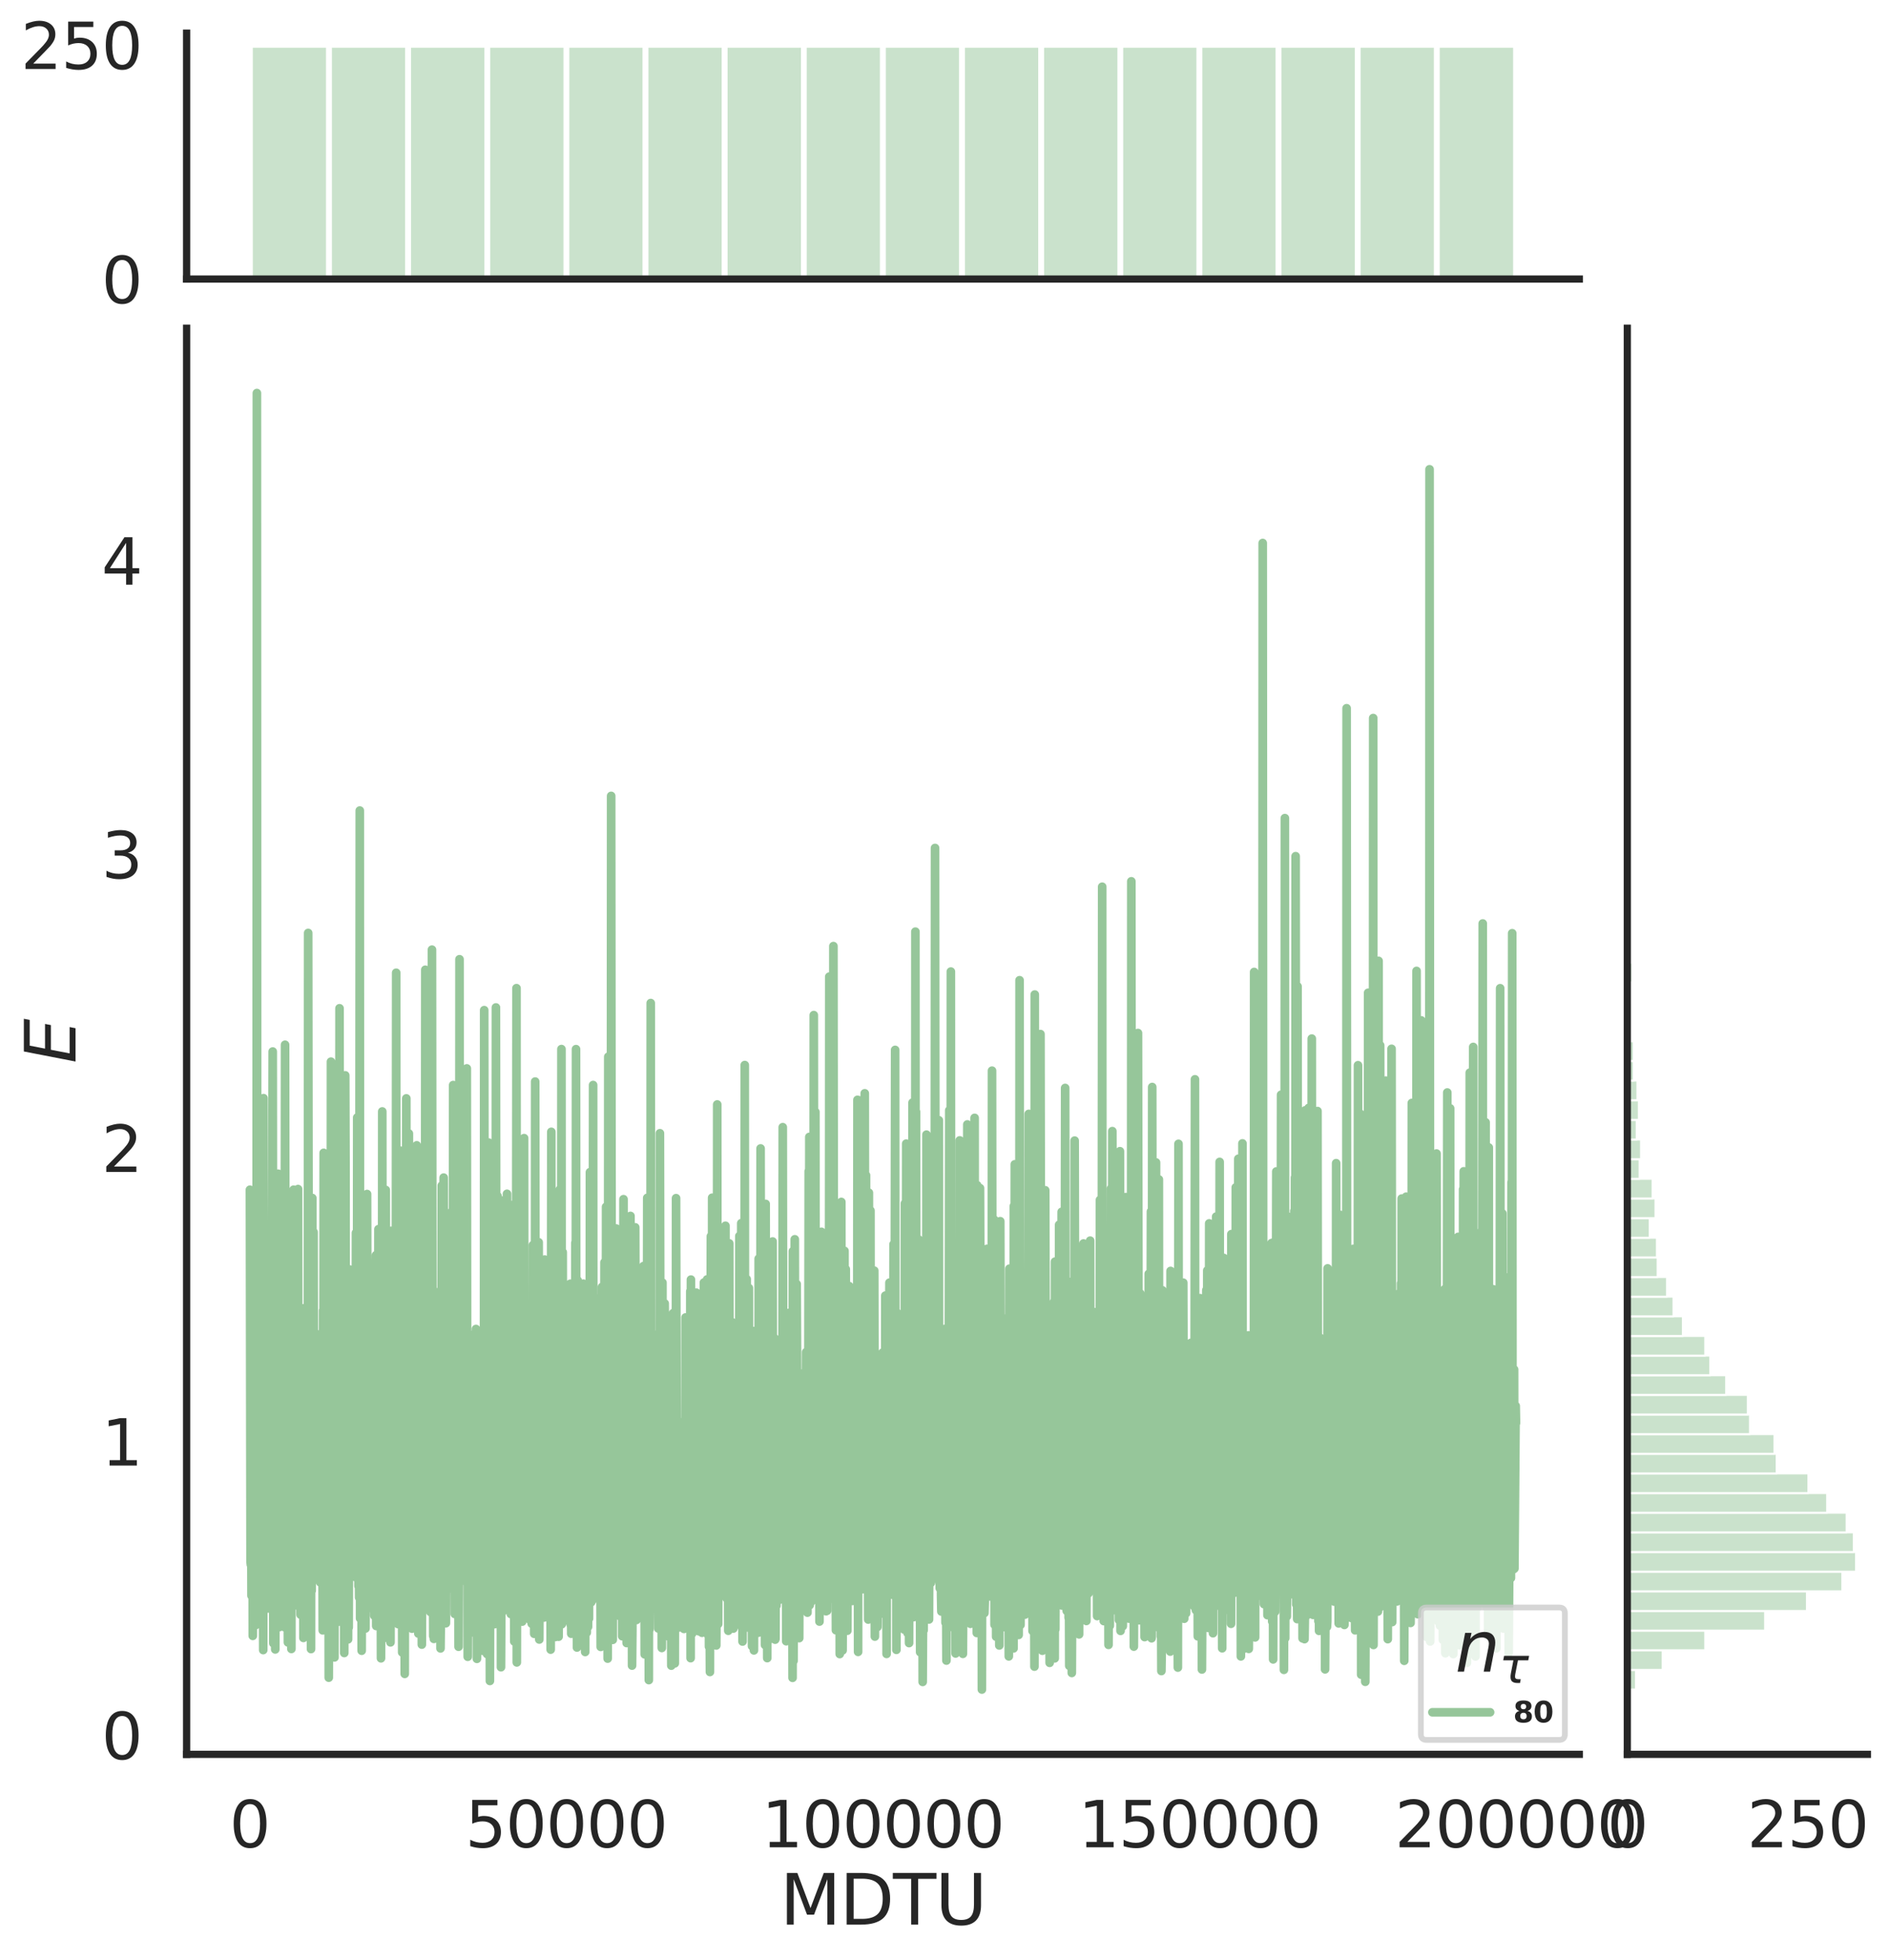 <?xml version="1.0" encoding="utf-8" standalone="no"?>
<!DOCTYPE svg PUBLIC "-//W3C//DTD SVG 1.1//EN"
  "http://www.w3.org/Graphics/SVG/1.1/DTD/svg11.dtd">
<svg height="679.379pt" version="1.1" viewBox="0 0 654.83 679.379" width="654.83pt" xmlns="http://www.w3.org/2000/svg" xmlns:xlink="http://www.w3.org/1999/xlink">
 <defs>
  <style type="text/css">*{stroke-linecap:butt;stroke-linejoin:round;}</style>
 </defs>
 <g id="figure_1">
  <g id="patch_1">
   <path d="M 0 679.379 
L 654.83 679.379 
L 654.83 0 
L 0 0 
z
" style="fill:#ffffff;"/>
  </g>
  <g id="axes_1">
   <g id="patch_2">
    <path d="M 64.692 608.159 
L 547.468 608.159 
L 547.468 113.784 
L 64.692 113.784 
z
" style="fill:none;"/>
   </g>
   <g id="matplotlib.axis_1">
    <g id="xtick_1">
     <g id="text_1">
      <!-- 0 -->
      <g style="fill:#262626;" transform="translate(79.528 640.376)scale(0.22 -0.22)">
       <defs>
        <path d="M 2034 4250 
Q 1547 4250 1301 3770 
Q 1056 3291 1056 2328 
Q 1056 1369 1301 889 
Q 1547 409 2034 409 
Q 2525 409 2770 889 
Q 3016 1369 3016 2328 
Q 3016 3291 2770 3770 
Q 2525 4250 2034 4250 
z
M 2034 4750 
Q 2819 4750 3233 4129 
Q 3647 3509 3647 2328 
Q 3647 1150 3233 529 
Q 2819 -91 2034 -91 
Q 1250 -91 836 529 
Q 422 1150 422 2328 
Q 422 3509 836 4129 
Q 1250 4750 2034 4750 
z
" id="DejaVuSans-30" transform="scale(0.016)"/>
       </defs>
       <use xlink:href="#DejaVuSans-30"/>
      </g>
     </g>
    </g>
    <g id="xtick_2">
     <g id="text_2">
      <!-- 50000 -->
      <g style="fill:#262626;" transform="translate(161.282 640.376)scale(0.22 -0.22)">
       <defs>
        <path d="M 691 4666 
L 3169 4666 
L 3169 4134 
L 1269 4134 
L 1269 2991 
Q 1406 3038 1543 3061 
Q 1681 3084 1819 3084 
Q 2600 3084 3056 2656 
Q 3513 2228 3513 1497 
Q 3513 744 3044 326 
Q 2575 -91 1722 -91 
Q 1428 -91 1123 -41 
Q 819 9 494 109 
L 494 744 
Q 775 591 1075 516 
Q 1375 441 1709 441 
Q 2250 441 2565 725 
Q 2881 1009 2881 1497 
Q 2881 1984 2565 2268 
Q 2250 2553 1709 2553 
Q 1456 2553 1204 2497 
Q 953 2441 691 2322 
L 691 4666 
z
" id="DejaVuSans-35" transform="scale(0.016)"/>
       </defs>
       <use xlink:href="#DejaVuSans-35"/>
       <use x="63.623" xlink:href="#DejaVuSans-30"/>
       <use x="127.246" xlink:href="#DejaVuSans-30"/>
       <use x="190.869" xlink:href="#DejaVuSans-30"/>
       <use x="254.492" xlink:href="#DejaVuSans-30"/>
      </g>
     </g>
    </g>
    <g id="xtick_3">
     <g id="text_3">
      <!-- 100000 -->
      <g style="fill:#262626;" transform="translate(264.033 640.376)scale(0.22 -0.22)">
       <defs>
        <path d="M 794 531 
L 1825 531 
L 1825 4091 
L 703 3866 
L 703 4441 
L 1819 4666 
L 2450 4666 
L 2450 531 
L 3481 531 
L 3481 0 
L 794 0 
L 794 531 
z
" id="DejaVuSans-31" transform="scale(0.016)"/>
       </defs>
       <use xlink:href="#DejaVuSans-31"/>
       <use x="63.623" xlink:href="#DejaVuSans-30"/>
       <use x="127.246" xlink:href="#DejaVuSans-30"/>
       <use x="190.869" xlink:href="#DejaVuSans-30"/>
       <use x="254.492" xlink:href="#DejaVuSans-30"/>
       <use x="318.115" xlink:href="#DejaVuSans-30"/>
      </g>
     </g>
    </g>
    <g id="xtick_4">
     <g id="text_4">
      <!-- 150000 -->
      <g style="fill:#262626;" transform="translate(373.782 640.376)scale(0.22 -0.22)">
       <use xlink:href="#DejaVuSans-31"/>
       <use x="63.623" xlink:href="#DejaVuSans-35"/>
       <use x="127.246" xlink:href="#DejaVuSans-30"/>
       <use x="190.869" xlink:href="#DejaVuSans-30"/>
       <use x="254.492" xlink:href="#DejaVuSans-30"/>
       <use x="318.115" xlink:href="#DejaVuSans-30"/>
      </g>
     </g>
    </g>
    <g id="xtick_5">
     <g id="text_5">
      <!-- 200000 -->
      <g style="fill:#262626;" transform="translate(483.531 640.376)scale(0.22 -0.22)">
       <defs>
        <path d="M 1228 531 
L 3431 531 
L 3431 0 
L 469 0 
L 469 531 
Q 828 903 1448 1529 
Q 2069 2156 2228 2338 
Q 2531 2678 2651 2914 
Q 2772 3150 2772 3378 
Q 2772 3750 2511 3984 
Q 2250 4219 1831 4219 
Q 1534 4219 1204 4116 
Q 875 4013 500 3803 
L 500 4441 
Q 881 4594 1212 4672 
Q 1544 4750 1819 4750 
Q 2544 4750 2975 4387 
Q 3406 4025 3406 3419 
Q 3406 3131 3298 2873 
Q 3191 2616 2906 2266 
Q 2828 2175 2409 1742 
Q 1991 1309 1228 531 
z
" id="DejaVuSans-32" transform="scale(0.016)"/>
       </defs>
       <use xlink:href="#DejaVuSans-32"/>
       <use x="63.623" xlink:href="#DejaVuSans-30"/>
       <use x="127.246" xlink:href="#DejaVuSans-30"/>
       <use x="190.869" xlink:href="#DejaVuSans-30"/>
       <use x="254.492" xlink:href="#DejaVuSans-30"/>
       <use x="318.115" xlink:href="#DejaVuSans-30"/>
      </g>
     </g>
    </g>
    <g id="text_6">
     <!-- MDTU -->
     <g style="fill:#262626;" transform="translate(270.375 667.187)scale(0.24 -0.24)">
      <defs>
       <path d="M 628 4666 
L 1569 4666 
L 2759 1491 
L 3956 4666 
L 4897 4666 
L 4897 0 
L 4281 0 
L 4281 4097 
L 3078 897 
L 2444 897 
L 1241 4097 
L 1241 0 
L 628 0 
L 628 4666 
z
" id="DejaVuSans-4d" transform="scale(0.016)"/>
       <path d="M 1259 4147 
L 1259 519 
L 2022 519 
Q 2988 519 3436 956 
Q 3884 1394 3884 2338 
Q 3884 3275 3436 3711 
Q 2988 4147 2022 4147 
L 1259 4147 
z
M 628 4666 
L 1925 4666 
Q 3281 4666 3915 4102 
Q 4550 3538 4550 2338 
Q 4550 1131 3912 565 
Q 3275 0 1925 0 
L 628 0 
L 628 4666 
z
" id="DejaVuSans-44" transform="scale(0.016)"/>
       <path d="M -19 4666 
L 3928 4666 
L 3928 4134 
L 2272 4134 
L 2272 0 
L 1638 0 
L 1638 4134 
L -19 4134 
L -19 4666 
z
" id="DejaVuSans-54" transform="scale(0.016)"/>
       <path d="M 556 4666 
L 1191 4666 
L 1191 1831 
Q 1191 1081 1462 751 
Q 1734 422 2344 422 
Q 2950 422 3222 751 
Q 3494 1081 3494 1831 
L 3494 4666 
L 4128 4666 
L 4128 1753 
Q 4128 841 3676 375 
Q 3225 -91 2344 -91 
Q 1459 -91 1007 375 
Q 556 841 556 1753 
L 556 4666 
z
" id="DejaVuSans-55" transform="scale(0.016)"/>
      </defs>
      <use xlink:href="#DejaVuSans-4d"/>
      <use x="86.279" xlink:href="#DejaVuSans-44"/>
      <use x="163.281" xlink:href="#DejaVuSans-54"/>
      <use x="224.365" xlink:href="#DejaVuSans-55"/>
     </g>
    </g>
   </g>
   <g id="matplotlib.axis_2">
    <g id="ytick_1">
     <g id="text_7">
      <!-- 0 -->
      <g style="fill:#262626;" transform="translate(35.195 609.831)scale(0.22 -0.22)">
       <use xlink:href="#DejaVuSans-30"/>
      </g>
     </g>
    </g>
    <g id="ytick_2">
     <g id="text_8">
      <!-- 1 -->
      <g style="fill:#262626;" transform="translate(35.195 508.044)scale(0.22 -0.22)">
       <use xlink:href="#DejaVuSans-31"/>
      </g>
     </g>
    </g>
    <g id="ytick_3">
     <g id="text_9">
      <!-- 2 -->
      <g style="fill:#262626;" transform="translate(35.195 406.258)scale(0.22 -0.22)">
       <use xlink:href="#DejaVuSans-32"/>
      </g>
     </g>
    </g>
    <g id="ytick_4">
     <g id="text_10">
      <!-- 3 -->
      <g style="fill:#262626;" transform="translate(35.195 304.471)scale(0.22 -0.22)">
       <defs>
        <path d="M 2597 2516 
Q 3050 2419 3304 2112 
Q 3559 1806 3559 1356 
Q 3559 666 3084 287 
Q 2609 -91 1734 -91 
Q 1441 -91 1130 -33 
Q 819 25 488 141 
L 488 750 
Q 750 597 1062 519 
Q 1375 441 1716 441 
Q 2309 441 2620 675 
Q 2931 909 2931 1356 
Q 2931 1769 2642 2001 
Q 2353 2234 1838 2234 
L 1294 2234 
L 1294 2753 
L 1863 2753 
Q 2328 2753 2575 2939 
Q 2822 3125 2822 3475 
Q 2822 3834 2567 4026 
Q 2313 4219 1838 4219 
Q 1578 4219 1281 4162 
Q 984 4106 628 3988 
L 628 4550 
Q 988 4650 1302 4700 
Q 1616 4750 1894 4750 
Q 2613 4750 3031 4423 
Q 3450 4097 3450 3541 
Q 3450 3153 3228 2886 
Q 3006 2619 2597 2516 
z
" id="DejaVuSans-33" transform="scale(0.016)"/>
       </defs>
       <use xlink:href="#DejaVuSans-33"/>
      </g>
     </g>
    </g>
    <g id="ytick_5">
     <g id="text_11">
      <!-- 4 -->
      <g style="fill:#262626;" transform="translate(35.195 202.684)scale(0.22 -0.22)">
       <defs>
        <path d="M 2419 4116 
L 825 1625 
L 2419 1625 
L 2419 4116 
z
M 2253 4666 
L 3047 4666 
L 3047 1625 
L 3713 1625 
L 3713 1100 
L 3047 1100 
L 3047 0 
L 2419 0 
L 2419 1100 
L 313 1100 
L 313 1709 
L 2253 4666 
z
" id="DejaVuSans-34" transform="scale(0.016)"/>
       </defs>
       <use xlink:href="#DejaVuSans-34"/>
      </g>
     </g>
    </g>
    <g id="text_12">
     <!-- $E$ -->
     <g style="fill:#262626;" transform="translate(26.204 368.652)rotate(-90)scale(0.24 -0.24)">
      <defs>
       <path d="M 1081 4666 
L 4031 4666 
L 3928 4134 
L 1606 4134 
L 1338 2753 
L 3566 2753 
L 3463 2222 
L 1234 2222 
L 909 531 
L 3284 531 
L 3181 0 
L 172 0 
L 1081 4666 
z
" id="DejaVuSans-Oblique-45" transform="scale(0.016)"/>
      </defs>
      <use transform="translate(0 0.094)" xlink:href="#DejaVuSans-Oblique-45"/>
     </g>
    </g>
   </g>
   <g id="line2d_1">
    <path clip-path="url(#p407862f0ac)" d="M 86.637 412.434 
L 86.856 541.422 
L 86.966 542.432 
L 87.076 516.389 
L 87.186 553.147 
L 87.295 529.154 
L 87.405 551.78 
L 87.515 502.808 
L 87.625 567.084 
L 87.844 494.303 
L 87.954 489.411 
L 88.064 539.804 
L 88.283 470.988 
L 88.393 514.005 
L 88.503 498.774 
L 88.612 563.374 
L 88.722 536.452 
L 88.832 465.353 
L 88.942 552.169 
L 89.051 136.256 
L 89.161 541.723 
L 89.271 483.796 
L 89.381 544.95 
L 89.49 434.077 
L 89.71 553.731 
L 89.82 512.531 
L 89.929 543.128 
L 90.149 497.375 
L 90.259 544.784 
L 90.368 544.139 
L 90.478 485.374 
L 90.588 543.718 
L 90.698 497.018 
L 90.807 508.497 
L 90.917 563.025 
L 91.027 480.449 
L 91.246 572.006 
L 91.356 380.691 
L 91.466 534.049 
L 91.576 498.443 
L 91.685 534.812 
L 91.795 492.468 
L 91.905 522.261 
L 92.124 463.221 
L 92.344 544.082 
L 92.454 533.514 
L 92.563 540.362 
L 92.673 536.983 
L 92.893 444.148 
L 93.002 557.588 
L 93.112 525.802 
L 93.222 542.746 
L 93.332 511.194 
L 93.441 534.758 
L 93.551 470.948 
L 93.661 525.75 
L 93.771 492.567 
L 93.88 513 
L 93.99 460.972 
L 94.1 499.56 
L 94.21 427.839 
L 94.319 449.863 
L 94.539 364.521 
L 94.758 569.637 
L 94.868 523.912 
L 94.978 422.674 
L 95.197 558.497 
L 95.307 445.413 
L 95.417 571.785 
L 95.636 516.659 
L 95.746 512.208 
L 95.856 484.832 
L 95.966 490.143 
L 96.075 506.913 
L 96.185 544.845 
L 96.405 406.877 
L 96.624 562.687 
L 96.734 534.374 
L 96.844 564.04 
L 96.953 526.756 
L 97.063 555.774 
L 97.173 506.069 
L 97.392 556.667 
L 97.502 515.145 
L 97.612 557.841 
L 97.941 502.582 
L 98.051 523.368 
L 98.16 510.435 
L 98.38 447.128 
L 98.599 564.052 
L 98.819 362.179 
L 99.038 548.736 
L 99.148 541.979 
L 99.258 562.439 
L 99.477 468.715 
L 99.807 569.345 
L 99.916 529.017 
L 100.026 544.71 
L 100.136 490.959 
L 100.246 551.253 
L 100.355 545.044 
L 100.465 497.339 
L 100.575 506.044 
L 100.685 553.133 
L 100.794 482.257 
L 101.014 571.619 
L 101.124 422.366 
L 101.233 459.94 
L 101.343 433.731 
L 101.453 533.175 
L 101.563 487.971 
L 101.672 544.471 
L 101.782 412.425 
L 102.002 556.62 
L 102.111 466.08 
L 102.331 514.029 
L 102.441 530.096 
L 102.55 460.145 
L 102.77 552.435 
L 102.989 493.413 
L 103.099 533.021 
L 103.209 515.816 
L 103.319 412.208 
L 103.428 521.597 
L 103.538 486.748 
L 103.867 545.504 
L 104.087 510.381 
L 104.197 559.738 
L 104.416 529.601 
L 104.636 551.45 
L 104.745 548.435 
L 104.965 483.399 
L 105.184 567.8 
L 105.294 453.534 
L 105.404 526.823 
L 105.514 495.715 
L 105.733 562.037 
L 105.843 531.883 
L 105.953 533.998 
L 106.062 531.344 
L 106.282 519.518 
L 106.392 473.254 
L 106.501 512.454 
L 106.611 471.231 
L 106.721 502.667 
L 106.831 323.419 
L 107.05 502.602 
L 107.16 416.233 
L 107.379 541.649 
L 107.599 496.522 
L 107.709 500.358 
L 107.818 571.656 
L 107.928 461.904 
L 108.038 551.402 
L 108.257 415.301 
L 108.367 539.249 
L 108.477 520.014 
L 108.587 543.689 
L 108.696 427.11 
L 108.806 494.734 
L 108.916 486.961 
L 109.026 535.538 
L 109.135 513.862 
L 109.245 516.094 
L 109.465 462.31 
L 109.574 497.143 
L 109.684 472.947 
L 109.794 531.599 
L 110.013 495.143 
L 110.123 546.139 
L 110.233 485.92 
L 110.343 509.724 
L 110.452 506.815 
L 110.562 487.711 
L 110.672 512.383 
L 110.782 498.911 
L 110.891 513.326 
L 111.001 548.535 
L 111.111 481.338 
L 111.221 498.411 
L 111.33 546.788 
L 111.44 481.448 
L 111.66 488.593 
L 111.879 565.178 
L 111.989 454.324 
L 112.099 499.572 
L 112.208 399.646 
L 112.318 534.245 
L 112.428 496.34 
L 112.538 554.165 
L 112.757 498.528 
L 112.867 559.392 
L 113.086 436.017 
L 113.306 543.614 
L 113.525 480.464 
L 113.635 559.672 
L 113.855 497.145 
L 113.964 581.58 
L 114.184 500.774 
L 114.403 546.174 
L 114.513 525.355 
L 114.623 557.612 
L 114.733 368.032 
L 114.842 516.859 
L 114.952 513.611 
L 115.062 526.223 
L 115.172 523.06 
L 115.281 560.687 
L 115.391 517.005 
L 115.501 564.094 
L 115.611 532.687 
L 115.72 555.876 
L 115.83 544.298 
L 115.94 574.557 
L 116.05 442.215 
L 116.159 556.894 
L 116.269 547.66 
L 116.379 477.564 
L 116.489 562.573 
L 116.708 408.758 
L 116.928 551.801 
L 117.037 518.044 
L 117.147 529.581 
L 117.257 554.193 
L 117.367 469.185 
L 117.586 562.123 
L 117.696 349.531 
L 117.915 553.563 
L 118.025 501.928 
L 118.135 531.892 
L 118.354 452.356 
L 118.464 555.344 
L 118.574 532.001 
L 118.684 540.457 
L 118.793 454.875 
L 118.903 527.63 
L 119.013 470.492 
L 119.123 519.18 
L 119.232 484.063 
L 119.342 573.022 
L 119.452 410.437 
L 119.562 539 
L 119.671 372.783 
L 119.781 405.159 
L 119.891 557.061 
L 120.22 510.61 
L 120.44 457.862 
L 120.659 568.297 
L 120.769 539.289 
L 120.879 564.179 
L 121.208 440.087 
L 121.318 471.183 
L 121.427 544.16 
L 121.537 531.229 
L 121.647 465.887 
L 121.757 543.652 
L 121.976 526.939 
L 122.086 523.213 
L 122.196 526.454 
L 122.305 544.197 
L 122.525 461.027 
L 122.635 535.589 
L 122.744 488.171 
L 122.964 540.767 
L 123.074 498.827 
L 123.183 546.706 
L 123.293 532.514 
L 123.403 427.384 
L 123.513 498.737 
L 123.622 432.957 
L 123.732 530.247 
L 123.842 387.388 
L 123.952 541.104 
L 124.061 400.009 
L 124.281 549.819 
L 124.391 531.45 
L 124.5 553.777 
L 124.72 280.982 
L 124.83 561.023 
L 125.049 541.76 
L 125.159 476.638 
L 125.378 572.24 
L 125.598 471.336 
L 125.708 546.954 
L 125.817 508.666 
L 125.927 543.85 
L 126.037 463.257 
L 126.147 550.499 
L 126.366 490.123 
L 126.476 556.26 
L 126.586 489.158 
L 126.695 564.538 
L 126.915 513.068 
L 127.025 525.597 
L 127.134 557.881 
L 127.244 413.922 
L 127.573 556.455 
L 127.683 515.034 
L 127.793 518.808 
L 128.012 450.759 
L 128.232 540.413 
L 128.342 466.512 
L 128.561 553.229 
L 128.671 543.327 
L 128.781 502.062 
L 128.89 542.945 
L 129 437.992 
L 129.11 527.817 
L 129.219 511.138 
L 129.329 552.544 
L 129.549 483.939 
L 129.768 560.111 
L 129.878 514.497 
L 129.988 542.409 
L 130.207 446.16 
L 130.317 435.15 
L 130.427 563.663 
L 130.536 545.826 
L 130.646 552.819 
L 130.756 509.345 
L 130.975 546.077 
L 131.195 426.112 
L 131.305 524.66 
L 131.524 465.667 
L 131.634 514.651 
L 131.744 474.362 
L 131.853 559.219 
L 131.963 531.032 
L 132.073 574.871 
L 132.292 481.073 
L 132.402 546.159 
L 132.512 385.295 
L 132.731 568.122 
L 132.951 495.366 
L 133.061 422.952 
L 133.28 531.461 
L 133.39 525.288 
L 133.5 538.746 
L 133.719 412.513 
L 133.939 547.119 
L 134.048 511.614 
L 134.158 518.034 
L 134.268 534.457 
L 134.378 522.938 
L 134.487 485.981 
L 134.597 504.41 
L 134.707 489.948 
L 134.817 505.575 
L 134.926 546.509 
L 135.146 532.214 
L 135.256 443.89 
L 135.365 569.337 
L 135.585 426.695 
L 135.804 520.508 
L 135.914 562.834 
L 136.024 447.191 
L 136.134 537.396 
L 136.353 527.634 
L 136.463 491.669 
L 136.573 527.086 
L 136.682 468.223 
L 136.792 535.66 
L 136.902 462.482 
L 137.012 507.716 
L 137.121 507.635 
L 137.231 458.941 
L 137.341 337.213 
L 137.451 535.667 
L 137.56 434.509 
L 137.78 528.154 
L 137.89 485.833 
L 137.999 563.005 
L 138.109 544.217 
L 138.329 553.44 
L 138.438 507.825 
L 138.548 556.495 
L 138.658 551.431 
L 138.768 527.686 
L 138.877 398.919 
L 139.097 563.029 
L 139.316 487.51 
L 139.426 572.823 
L 139.536 486.026 
L 139.646 543.957 
L 139.755 534.565 
L 139.865 503.899 
L 139.975 559.067 
L 140.085 555.088 
L 140.194 525.389 
L 140.304 580.263 
L 140.414 505.77 
L 140.524 555.21 
L 140.633 520.222 
L 140.743 537.398 
L 140.853 380.769 
L 140.963 494.885 
L 141.072 447.816 
L 141.182 561.861 
L 141.292 470.822 
L 141.402 520.425 
L 141.511 514.702 
L 141.621 518.158 
L 141.731 392.937 
L 141.841 497.499 
L 141.95 475.839 
L 142.06 525.911 
L 142.17 474.238 
L 142.28 487.896 
L 142.389 516.147 
L 142.499 463.076 
L 142.828 564.592 
L 143.048 413.42 
L 143.158 513.093 
L 143.267 496.724 
L 143.377 450.961 
L 143.597 530.41 
L 143.706 530.171 
L 143.816 463.169 
L 143.926 556.95 
L 144.036 503.677 
L 144.145 511.723 
L 144.255 547.665 
L 144.365 519.569 
L 144.475 397.043 
L 144.694 557.045 
L 144.804 534.762 
L 145.023 566.287 
L 145.133 522.234 
L 145.243 535.521 
L 145.572 441.019 
L 145.792 529.631 
L 145.901 452.96 
L 146.011 543.282 
L 146.121 488.981 
L 146.231 570.115 
L 146.45 520.468 
L 146.67 557.827 
L 146.779 415.756 
L 146.889 541.549 
L 146.999 439.748 
L 147.218 531.992 
L 147.328 503.651 
L 147.438 336.175 
L 147.657 530.675 
L 147.767 482.952 
L 147.877 543.203 
L 147.987 453.534 
L 148.206 516.567 
L 148.316 517.001 
L 148.426 554.468 
L 148.535 499.237 
L 148.645 504.07 
L 148.755 488.308 
L 148.865 500.381 
L 149.084 420.758 
L 149.194 558.814 
L 149.304 508.428 
L 149.413 557.604 
L 149.633 501.529 
L 149.743 329.211 
L 149.962 523.475 
L 150.072 528.111 
L 150.182 567.137 
L 150.291 506.113 
L 150.401 568.135 
L 150.511 456.231 
L 150.621 529.59 
L 150.73 514.963 
L 150.95 546.656 
L 151.06 567.144 
L 151.279 504.537 
L 151.389 512.583 
L 151.499 447.989 
L 151.608 562.713 
L 151.828 522.748 
L 151.938 491.051 
L 152.047 551.97 
L 152.157 472.63 
L 152.377 545.977 
L 152.486 520.297 
L 152.596 531.318 
L 152.706 571.437 
L 152.816 561.3 
L 152.925 534.356 
L 153.145 410.999 
L 153.255 524.241 
L 153.474 423.731 
L 153.584 490.24 
L 153.694 488.42 
L 153.803 408.227 
L 153.913 549.37 
L 154.023 508.752 
L 154.133 547.268 
L 154.242 445.601 
L 154.462 529.247 
L 154.572 562.704 
L 154.681 519.443 
L 154.791 527.226 
L 155.011 504.794 
L 155.12 506.895 
L 155.23 473.057 
L 155.34 542.098 
L 155.45 451.584 
L 155.559 550.793 
L 155.779 478.939 
L 156.108 519.647 
L 156.218 505.126 
L 156.328 425.758 
L 156.547 485.141 
L 156.657 419.972 
L 156.767 470.052 
L 156.876 437.613 
L 156.986 495.154 
L 157.096 376.152 
L 157.206 499.06 
L 157.315 485.761 
L 157.425 518.467 
L 157.535 483.746 
L 157.645 559.498 
L 157.754 549.412 
L 157.864 502.496 
L 157.974 556.432 
L 158.193 497.273 
L 158.303 530.04 
L 158.413 493.799 
L 158.523 411.261 
L 158.742 539.181 
L 158.852 450.503 
L 158.962 570.854 
L 159.181 507.59 
L 159.291 332.534 
L 159.401 523.28 
L 159.62 439.556 
L 159.73 438.556 
L 159.949 497.501 
L 160.059 517.601 
L 160.169 469.026 
L 160.279 509.304 
L 160.388 500.495 
L 160.498 535.857 
L 160.608 410.334 
L 160.717 541.74 
L 160.827 476.088 
L 160.937 477.952 
L 161.047 545.765 
L 161.156 534.982 
L 161.266 544.481 
L 161.376 373.305 
L 161.595 548.341 
L 161.705 514.799 
L 161.815 370.372 
L 161.925 483.924 
L 162.034 483.77 
L 162.144 574.334 
L 162.473 476.953 
L 162.583 481.986 
L 162.693 552.41 
L 162.803 499.288 
L 162.912 534.252 
L 163.132 466.295 
L 163.242 520.968 
L 163.351 499.846 
L 163.571 551.829 
L 163.79 462.747 
L 163.9 555.392 
L 164.01 484.341 
L 164.12 504.359 
L 164.229 565.974 
L 164.339 492.335 
L 164.449 547.83 
L 164.559 546.409 
L 164.668 496.801 
L 164.778 501.327 
L 164.888 552.657 
L 164.998 460.711 
L 165.107 533.894 
L 165.217 530.159 
L 165.327 575.048 
L 165.437 553.977 
L 165.656 479.848 
L 165.766 525.419 
L 165.876 494.879 
L 165.985 515.32 
L 166.095 468.194 
L 166.205 522.804 
L 166.315 519.439 
L 166.424 536.369 
L 166.534 512.694 
L 166.754 559.841 
L 166.863 558.913 
L 167.083 483.162 
L 167.193 558.208 
L 167.302 511.221 
L 167.412 572.289 
L 167.522 483.1 
L 167.741 560.177 
L 167.851 350.179 
L 168.071 528.189 
L 168.18 484.335 
L 168.29 484.859 
L 168.4 531.845 
L 168.51 453.035 
L 168.839 573.375 
L 168.949 498.78 
L 169.058 552.807 
L 169.168 538.768 
L 169.278 560.359 
L 169.388 396.085 
L 169.607 563.449 
L 169.717 537.453 
L 169.827 582.716 
L 170.046 477.632 
L 170.266 563.531 
L 170.485 488.691 
L 170.595 536.322 
L 170.814 490.693 
L 170.924 411.379 
L 171.144 482.941 
L 171.253 517.262 
L 171.363 495.571 
L 171.473 563.027 
L 171.692 502.864 
L 171.802 547.992 
L 171.912 349.245 
L 172.131 548.278 
L 172.241 448.237 
L 172.351 478.831 
L 172.461 414.597 
L 172.57 521.589 
L 172.68 519.186 
L 172.79 562.987 
L 172.9 484.345 
L 173.009 548.318 
L 173.119 502.347 
L 173.229 541.598 
L 173.448 416.058 
L 173.668 577.96 
L 173.887 535.71 
L 173.997 532.576 
L 174.107 502.731 
L 174.326 558.599 
L 174.436 555.771 
L 174.656 476.418 
L 174.765 484.458 
L 174.985 554.384 
L 175.204 470.686 
L 175.314 546.051 
L 175.534 535.515 
L 175.643 541.259 
L 175.753 413.847 
L 175.863 536.638 
L 175.973 513.629 
L 176.082 519.947 
L 176.302 454.273 
L 176.412 549.231 
L 176.521 538.701 
L 176.631 500.608 
L 176.741 536.586 
L 176.851 532.261 
L 176.96 533.884 
L 177.07 559.514 
L 177.18 550.454 
L 177.29 531.369 
L 177.399 417.761 
L 177.619 525.158 
L 177.729 517.119 
L 177.838 551.033 
L 177.948 501.752 
L 178.058 542.484 
L 178.168 530.595 
L 178.277 569.039 
L 178.387 522.419 
L 178.497 538.489 
L 178.607 461.626 
L 178.826 532.49 
L 179.046 342.558 
L 179.155 576.288 
L 179.265 523.368 
L 179.485 541.862 
L 179.594 442.454 
L 179.814 557.889 
L 179.924 546.752 
L 180.033 561.014 
L 180.143 517.995 
L 180.253 412.098 
L 180.363 489.261 
L 180.472 467.1 
L 180.582 401.132 
L 180.692 503.551 
L 180.802 445.692 
L 180.911 455.124 
L 181.021 562.154 
L 181.131 517.407 
L 181.241 540.05 
L 181.35 487.098 
L 181.46 538.238 
L 181.57 538.037 
L 181.68 394.55 
L 181.789 517.406 
L 181.899 494.959 
L 182.009 553.894 
L 182.119 549.891 
L 182.338 491.272 
L 182.448 493.71 
L 182.558 521.797 
L 182.667 452.075 
L 182.777 543.636 
L 182.887 478.008 
L 182.997 506.452 
L 183.106 473.281 
L 183.326 515.442 
L 183.436 470.154 
L 183.545 496.316 
L 183.655 495.952 
L 183.765 561.595 
L 183.875 486.927 
L 184.094 542.653 
L 184.204 452.073 
L 184.314 562.85 
L 184.533 506.814 
L 184.643 527.081 
L 184.753 431.611 
L 184.862 456.564 
L 184.972 550.543 
L 185.082 471.82 
L 185.192 566.378 
L 185.301 511.005 
L 185.411 549.6 
L 185.521 374.932 
L 185.74 553.952 
L 185.85 510.246 
L 185.96 540.549 
L 186.179 452.26 
L 186.289 469.607 
L 186.399 563.394 
L 186.509 521.953 
L 186.618 530.317 
L 186.728 430.64 
L 186.948 568.349 
L 187.277 481.974 
L 187.387 493.744 
L 187.496 439.412 
L 187.606 552.928 
L 187.826 532.213 
L 187.935 539.335 
L 188.155 471.001 
L 188.265 540.975 
L 188.374 509.515 
L 188.484 514.246 
L 188.594 560.727 
L 188.704 548.332 
L 188.813 436.64 
L 189.033 546.941 
L 189.143 551.13 
L 189.362 440.748 
L 189.472 551.607 
L 189.582 547.257 
L 189.691 556.862 
L 189.801 535.17 
L 189.911 544.118 
L 190.021 514.946 
L 190.13 554.741 
L 190.24 493.095 
L 190.35 504.889 
L 190.46 439.758 
L 190.679 545.483 
L 190.789 512.905 
L 190.899 571.85 
L 191.118 392.361 
L 191.228 549.737 
L 191.338 518.326 
L 191.447 522.739 
L 191.557 544.499 
L 191.667 534.18 
L 191.776 538.384 
L 191.886 533.822 
L 191.996 538.181 
L 192.106 529.556 
L 192.215 474.677 
L 192.325 559.554 
L 192.435 524.581 
L 192.545 567.474 
L 192.764 529.928 
L 192.874 543.083 
L 192.984 529.864 
L 193.203 566.772 
L 193.313 514.623 
L 193.423 567.033 
L 193.532 468.274 
L 193.642 567.384 
L 193.752 439.709 
L 193.971 563.495 
L 194.081 412.349 
L 194.301 475.933 
L 194.41 529.518 
L 194.52 528.03 
L 194.63 363.673 
L 194.74 563.05 
L 194.959 531.599 
L 195.069 434.096 
L 195.288 554.182 
L 195.398 559.575 
L 195.508 525.123 
L 195.618 525.214 
L 195.727 529.074 
L 195.837 452.23 
L 195.947 561.7 
L 196.057 493.546 
L 196.166 554.33 
L 196.276 510.468 
L 196.386 542.26 
L 196.496 537.34 
L 196.605 504.581 
L 196.715 550.933 
L 196.825 536.05 
L 196.935 495.556 
L 197.044 533.867 
L 197.264 470.003 
L 197.483 542.847 
L 197.593 524.084 
L 197.703 445.027 
L 197.813 563.179 
L 197.922 552.024 
L 198.032 566.348 
L 198.252 522.049 
L 198.361 543.283 
L 198.581 520.104 
L 198.691 563.51 
L 198.8 519.201 
L 198.91 560.191 
L 199.02 526.79 
L 199.13 537.399 
L 199.239 519.183 
L 199.349 527.141 
L 199.459 430.835 
L 199.569 502.393 
L 199.678 363.701 
L 199.788 524.661 
L 199.898 461.167 
L 200.008 571.123 
L 200.117 544.868 
L 200.227 443.82 
L 200.337 561.838 
L 200.556 472.993 
L 200.666 536.146 
L 200.776 483.194 
L 200.995 559.27 
L 201.215 537.493 
L 201.325 534.724 
L 201.434 567.938 
L 201.544 494.608 
L 201.654 501.196 
L 201.764 563.934 
L 202.203 444.99 
L 202.532 559.996 
L 202.642 510.095 
L 202.751 529.326 
L 202.861 572.67 
L 203.081 499.338 
L 203.19 545.02 
L 203.3 500.061 
L 203.41 565.938 
L 203.52 499.235 
L 203.849 563.962 
L 203.959 520.033 
L 204.178 561.101 
L 204.288 476.937 
L 204.398 504.907 
L 204.507 406.345 
L 204.617 533.139 
L 204.727 415.474 
L 204.946 555.446 
L 205.056 529.947 
L 205.166 491.669 
L 205.276 554.864 
L 205.385 499.856 
L 205.495 507.09 
L 205.605 376.137 
L 205.715 551.735 
L 205.824 488.34 
L 205.934 527.481 
L 206.044 491.989 
L 206.154 540.743 
L 206.263 519.638 
L 206.373 538.554 
L 206.593 482.851 
L 206.702 543.077 
L 206.922 450.17 
L 207.032 550.645 
L 207.361 479.206 
L 207.471 547.74 
L 207.58 513.605 
L 207.69 527.323 
L 207.8 502.695 
L 207.91 544.524 
L 208.019 494.627 
L 208.239 570.909 
L 208.349 474.525 
L 208.458 478.936 
L 208.568 515.813 
L 208.678 446.146 
L 208.788 567.394 
L 208.897 515.476 
L 209.007 563.138 
L 209.117 546.529 
L 209.227 567.656 
L 209.336 494.9 
L 209.446 537.092 
L 209.556 437.592 
L 209.666 561.248 
L 209.775 519.658 
L 209.885 551.31 
L 209.995 517.28 
L 210.105 418.337 
L 210.214 477.048 
L 210.324 465.016 
L 210.434 533.986 
L 210.544 490.649 
L 210.653 574.971 
L 210.763 520.018 
L 210.873 366.312 
L 211.092 543.823 
L 211.202 565.228 
L 211.312 551.883 
L 211.422 520.64 
L 211.641 553.624 
L 211.751 486.787 
L 211.861 275.911 
L 212.08 518.937 
L 212.19 458.543 
L 212.409 568.466 
L 212.629 467.55 
L 212.739 524.965 
L 212.848 468.572 
L 213.068 522.41 
L 213.178 492.988 
L 213.287 521.102 
L 213.397 519.749 
L 213.507 511.998 
L 213.617 425.877 
L 213.726 544.424 
L 213.946 527.537 
L 214.056 514.861 
L 214.165 520.65 
L 214.275 469.976 
L 214.385 498.994 
L 214.495 455.383 
L 214.714 531.581 
L 214.824 475.465 
L 214.934 560.283 
L 215.153 483.609 
L 215.263 547.612 
L 215.373 539.324 
L 215.482 435.284 
L 215.702 567.206 
L 215.812 489.836 
L 216.031 519.301 
L 216.141 415.715 
L 216.251 552.032 
L 216.36 546.812 
L 216.47 522.284 
L 216.799 558.292 
L 216.909 504.374 
L 217.019 532.295 
L 217.129 524.589 
L 217.238 569.575 
L 217.348 501.104 
L 217.458 552.531 
L 217.568 458.347 
L 217.677 556.096 
L 217.787 425.437 
L 217.897 535.336 
L 218.007 496.924 
L 218.116 538.355 
L 218.226 445.357 
L 218.446 561.713 
L 218.555 421.518 
L 218.665 528.21 
L 218.775 485.164 
L 218.885 533.559 
L 218.994 475.958 
L 219.104 577.392 
L 219.214 565.858 
L 219.433 501.713 
L 219.543 521.28 
L 219.653 521.254 
L 219.763 502.87 
L 219.872 514.874 
L 219.982 540.609 
L 220.202 425.473 
L 220.421 498.109 
L 220.531 458.495 
L 220.641 561.579 
L 220.75 553.703 
L 220.86 451.248 
L 221.189 557.438 
L 221.519 492.448 
L 221.628 542.07 
L 221.738 511.596 
L 221.848 513.71 
L 222.067 547.425 
L 222.177 490.882 
L 222.397 502.693 
L 222.506 506.945 
L 222.616 548.426 
L 222.726 535.735 
L 222.836 543.682 
L 222.945 539.214 
L 223.055 438.903 
L 223.165 531.046 
L 223.274 529.741 
L 223.384 517.693 
L 223.494 573.495 
L 223.604 508.852 
L 223.713 519.41 
L 223.823 501.061 
L 223.933 540.233 
L 224.043 533.417 
L 224.152 565.873 
L 224.372 415.252 
L 224.482 551.176 
L 224.591 543.878 
L 224.701 525.561 
L 224.811 529.996 
L 224.921 582.414 
L 225.03 465.374 
L 225.14 564.877 
L 225.469 509.368 
L 225.579 347.722 
L 225.689 550.637 
L 226.128 466.48 
L 226.347 543.531 
L 226.457 468.674 
L 226.677 516.36 
L 226.786 462.688 
L 227.116 553.593 
L 227.225 536.061 
L 227.335 554.23 
L 227.445 502.468 
L 227.555 539.982 
L 227.664 514.745 
L 227.774 524.966 
L 227.884 550.254 
L 227.994 546.642 
L 228.103 547.368 
L 228.213 564.538 
L 228.542 521.27 
L 228.652 495.915 
L 228.762 392.852 
L 228.981 510.746 
L 229.091 562.898 
L 229.311 495.457 
L 229.42 571.281 
L 229.53 536.054 
L 229.64 444.632 
L 229.75 546.623 
L 229.859 524.447 
L 230.079 451.994 
L 230.189 496.141 
L 230.408 451.839 
L 230.518 462.575 
L 230.628 457.548 
L 230.737 534.912 
L 230.847 486.875 
L 230.957 490.783 
L 231.176 546.772 
L 231.286 467.629 
L 231.396 525.894 
L 231.506 509.96 
L 231.615 515.092 
L 231.725 488.713 
L 231.835 567.363 
L 232.054 494.882 
L 232.164 558.922 
L 232.274 527.079 
L 232.384 560.683 
L 232.603 537.278 
L 232.713 577.405 
L 232.932 460.482 
L 233.152 570.672 
L 233.262 536.517 
L 233.371 455.196 
L 233.481 524.988 
L 233.591 456.635 
L 233.701 565.945 
L 233.81 538.709 
L 233.92 576.621 
L 234.03 501.3 
L 234.14 535.605 
L 234.249 533.351 
L 234.359 415.357 
L 234.579 513.993 
L 234.798 560.278 
L 234.908 516.528 
L 235.018 548.723 
L 235.127 496.157 
L 235.237 499.979 
L 235.347 534.463 
L 235.457 523.246 
L 235.566 564.149 
L 235.786 527.964 
L 235.896 527.395 
L 236.005 509.49 
L 236.225 557.002 
L 236.444 535.176 
L 236.554 492.973 
L 236.664 507.444 
L 236.774 549.621 
L 236.993 500.706 
L 237.103 564.679 
L 237.213 515.647 
L 237.432 527.733 
L 237.542 510.093 
L 237.652 456.71 
L 237.761 533.701 
L 237.871 531.382 
L 237.981 467.613 
L 238.091 485.861 
L 238.31 556.685 
L 238.42 531.051 
L 238.639 563.55 
L 238.749 556.857 
L 239.078 490.45 
L 239.188 556.802 
L 239.298 447.632 
L 239.408 574.817 
L 239.517 443.584 
L 239.627 520.058 
L 239.737 517.317 
L 239.847 482.196 
L 239.956 566.254 
L 240.066 536.141 
L 240.176 456.995 
L 240.395 530.549 
L 240.505 528.133 
L 240.615 535.292 
L 240.725 498.607 
L 240.834 558.239 
L 240.944 506.815 
L 241.054 517.342 
L 241.164 515.966 
L 241.273 524.731 
L 241.383 448.118 
L 241.712 564.363 
L 241.822 554.061 
L 242.042 492.902 
L 242.261 565.496 
L 242.371 518.486 
L 242.481 549.432 
L 242.59 504.669 
L 242.7 546.916 
L 242.92 480.678 
L 243.029 505.671 
L 243.139 463.255 
L 243.359 566.017 
L 243.468 453.685 
L 243.688 547.661 
L 243.798 562.893 
L 244.017 444.606 
L 244.237 539.728 
L 244.346 540.518 
L 244.456 533.406 
L 244.566 546.999 
L 244.676 541.434 
L 244.785 462.587 
L 244.895 507.782 
L 245.115 443.524 
L 245.224 552.978 
L 245.334 528.837 
L 245.444 566.746 
L 245.663 462.009 
L 245.773 570.8 
L 245.883 554.698 
L 245.993 560.46 
L 246.102 579.604 
L 246.432 428.551 
L 246.651 523.347 
L 246.761 528.899 
L 246.871 415.203 
L 247.09 533.438 
L 247.2 554.454 
L 247.31 541.141 
L 247.639 443.95 
L 247.749 550.161 
L 247.968 506.936 
L 248.078 513.327 
L 248.188 528.978 
L 248.297 570.41 
L 248.407 552.462 
L 248.517 512.156 
L 248.627 382.876 
L 248.736 544.515 
L 248.846 537.418 
L 248.956 562.988 
L 249.175 493.405 
L 249.395 540.848 
L 249.505 527.504 
L 249.614 530.724 
L 249.724 530.443 
L 249.834 503.551 
L 249.944 543.828 
L 250.163 508.485 
L 250.492 533.142 
L 250.602 520.818 
L 250.712 473.134 
L 250.822 524.787 
L 250.931 501.291 
L 251.041 549.615 
L 251.261 473.424 
L 251.37 516.806 
L 251.48 424.921 
L 251.59 529.897 
L 251.7 468.52 
L 251.809 476.152 
L 251.919 554.09 
L 252.029 503.716 
L 252.139 552.979 
L 252.248 549.232 
L 252.358 497.473 
L 252.468 565.311 
L 252.578 530.999 
L 252.687 561.694 
L 252.797 431.028 
L 253.017 558.406 
L 253.126 563.021 
L 253.236 503.45 
L 253.346 509.886 
L 253.456 563.282 
L 253.675 534.787 
L 253.785 458.352 
L 254.004 548.062 
L 254.114 546.895 
L 254.224 564.553 
L 254.334 542.015 
L 254.443 564.08 
L 254.553 528.716 
L 254.663 535.164 
L 254.772 518.475 
L 254.992 557.23 
L 255.102 533.32 
L 255.211 549.474 
L 255.321 466.076 
L 255.431 555.941 
L 255.541 532.849 
L 255.65 475.927 
L 255.76 517.982 
L 255.87 491.704 
L 255.98 539.907 
L 256.199 522.494 
L 256.309 428.472 
L 256.419 478.011 
L 256.528 433.4 
L 256.748 537.487 
L 256.858 543.152 
L 256.967 424.029 
L 257.077 523.937 
L 257.187 475.972 
L 257.406 569.052 
L 257.736 482.127 
L 257.845 492.102 
L 257.955 545.389 
L 258.065 517.169 
L 258.175 369.217 
L 258.284 556.103 
L 258.394 507.387 
L 258.504 555.752 
L 258.614 490.344 
L 258.723 518.385 
L 258.833 443.412 
L 258.943 522.818 
L 259.053 472.661 
L 259.162 552.766 
L 259.272 527.753 
L 259.382 564.215 
L 259.601 446.511 
L 259.711 557.922 
L 259.821 489.902 
L 260.04 547.584 
L 260.26 494.936 
L 260.37 521.712 
L 260.589 473.334 
L 260.699 570.647 
L 260.809 560.238 
L 260.918 461.506 
L 261.028 517.626 
L 261.138 461.423 
L 261.357 572.123 
L 261.467 515.743 
L 261.687 561.584 
L 261.796 538.939 
L 261.906 483.202 
L 262.126 556.106 
L 262.235 555.081 
L 262.345 492.904 
L 262.455 502.232 
L 262.565 533.973 
L 262.674 478.289 
L 262.894 565.986 
L 263.004 436.324 
L 263.223 540.573 
L 263.333 529.797 
L 263.443 541.473 
L 263.552 538.287 
L 263.662 398.122 
L 263.882 530.032 
L 263.991 459.885 
L 264.101 533.235 
L 264.321 460.541 
L 264.54 565.698 
L 264.65 482.226 
L 264.76 534.508 
L 264.979 463.372 
L 265.199 570.241 
L 265.308 551.221 
L 265.418 417.354 
L 265.528 542.587 
L 265.747 484.708 
L 265.967 574.796 
L 266.186 473.868 
L 266.296 568.776 
L 266.406 474.611 
L 266.516 547.208 
L 266.625 531.256 
L 266.845 561.414 
L 266.955 555.461 
L 267.064 485.436 
L 267.174 490.443 
L 267.284 560.654 
L 267.394 517.065 
L 267.503 539.778 
L 267.613 517.388 
L 267.723 529.499 
L 267.833 430.373 
L 268.052 546.708 
L 268.162 541.416 
L 268.272 552.286 
L 268.381 541.103 
L 268.491 463.888 
L 268.711 568.4 
L 268.82 568.144 
L 268.93 524.442 
L 269.15 556.625 
L 269.259 485.443 
L 269.369 533.438 
L 269.698 519.685 
L 269.808 534.262 
L 269.918 533.069 
L 270.028 488.764 
L 270.137 540.748 
L 270.247 535.956 
L 270.357 554.537 
L 270.467 538.19 
L 270.576 551.164 
L 270.686 483.781 
L 270.906 522.449 
L 271.235 543.033 
L 271.345 390.751 
L 271.564 543.113 
L 271.674 505.469 
L 271.784 508.93 
L 271.893 463.377 
L 272.003 518.067 
L 272.113 469.052 
L 272.223 531.965 
L 272.332 516.011 
L 272.442 477.433 
L 272.552 568.942 
L 272.771 512.171 
L 272.881 559.378 
L 273.101 531.917 
L 273.21 543.79 
L 273.32 507.28 
L 273.43 533.83 
L 273.54 455.127 
L 273.649 479.786 
L 273.759 545.06 
L 273.869 533.46 
L 273.979 486.077 
L 274.088 515.346 
L 274.198 489.271 
L 274.308 536.695 
L 274.418 472.815 
L 274.527 541.554 
L 274.637 509.384 
L 274.747 581.637 
L 274.857 433.739 
L 275.076 575.779 
L 275.515 429.61 
L 275.735 564.006 
L 275.954 516.966 
L 276.064 522.583 
L 276.174 445.133 
L 276.613 536.148 
L 276.722 523.228 
L 276.832 524.687 
L 277.052 567.871 
L 277.161 533.124 
L 277.271 546.299 
L 277.381 500.437 
L 277.491 515.906 
L 277.6 549.855 
L 277.71 498.241 
L 277.82 521.644 
L 277.93 494.672 
L 278.149 557.703 
L 278.369 503.186 
L 278.478 556.154 
L 278.698 532.729 
L 278.917 516.15 
L 279.027 475.626 
L 279.137 476.502 
L 279.247 510.469 
L 279.356 503.048 
L 279.466 468.72 
L 279.686 549.426 
L 279.795 526.735 
L 279.905 559.033 
L 280.015 475.348 
L 280.125 552.159 
L 280.344 405.998 
L 280.454 526.696 
L 280.564 394.127 
L 280.673 556.446 
L 280.783 555.091 
L 280.893 529.839 
L 281.003 529.986 
L 281.222 555.252 
L 281.332 431.646 
L 281.551 549.242 
L 281.661 396.8 
L 281.881 546.442 
L 281.99 519.619 
L 282.1 351.896 
L 282.32 553.703 
L 282.429 503.902 
L 282.539 540.615 
L 282.649 385.455 
L 282.759 531.881 
L 282.978 517.944 
L 283.088 532.602 
L 283.198 520.381 
L 283.307 481.625 
L 283.637 536.178 
L 283.746 472.39 
L 283.856 519.791 
L 283.966 500.139 
L 284.076 562.134 
L 284.185 489.962 
L 284.295 511.682 
L 284.405 475.03 
L 284.624 523.928 
L 284.734 427.024 
L 284.844 542.028 
L 284.954 478.148 
L 285.063 545.708 
L 285.283 523.437 
L 285.393 456.256 
L 285.502 552.517 
L 285.612 519.077 
L 285.722 536.701 
L 285.832 530.29 
L 285.941 499.349 
L 286.051 540.731 
L 286.161 526.678 
L 286.27 529.794 
L 286.38 558.551 
L 286.6 495.469 
L 286.709 558.386 
L 286.819 469.863 
L 286.929 524.316 
L 287.148 466.85 
L 287.258 526.158 
L 287.368 496.152 
L 287.478 338.567 
L 287.587 536.035 
L 287.697 406.881 
L 287.807 529.809 
L 287.917 463.514 
L 288.136 549.709 
L 288.246 543.787 
L 288.356 544.154 
L 288.465 554.232 
L 288.575 519.301 
L 288.795 550.61 
L 288.904 327.974 
L 289.124 515.744 
L 289.234 492.156 
L 289.343 544.832 
L 289.453 483.735 
L 289.563 545.738 
L 289.673 539.706 
L 289.782 565.128 
L 289.892 537.244 
L 290.002 547.422 
L 290.112 518.031 
L 290.221 542.409 
L 290.331 463.954 
L 290.441 479.169 
L 290.66 549.337 
L 290.77 560.421 
L 290.99 483.09 
L 291.099 573.392 
L 291.209 572.402 
L 291.319 474.579 
L 291.429 565.017 
L 291.538 549.492 
L 291.648 416.664 
L 291.758 523.201 
L 291.868 473.281 
L 292.087 572.127 
L 292.307 524.069 
L 292.416 535.962 
L 292.526 519.95 
L 292.636 521.07 
L 292.746 433.635 
L 292.855 559.057 
L 293.185 439.957 
L 293.404 532.174 
L 293.514 469.979 
L 293.733 565.298 
L 293.843 542.19 
L 293.953 544.428 
L 294.063 504.827 
L 294.282 542.842 
L 294.392 445.844 
L 294.502 530.971 
L 294.611 449.141 
L 294.721 525.351 
L 294.831 493.716 
L 295.05 524.563 
L 295.16 515.158 
L 295.27 494.786 
L 295.38 514.375 
L 295.489 554.981 
L 295.709 523.652 
L 295.819 553.763 
L 295.928 549.553 
L 296.038 505.815 
L 296.148 513.567 
L 296.258 472.662 
L 296.477 549.846 
L 296.587 469.275 
L 296.697 546.493 
L 296.916 523.815 
L 297.026 521.421 
L 297.136 500.111 
L 297.245 381.272 
L 297.465 572.636 
L 297.575 381.366 
L 297.684 551.77 
L 297.904 520.285 
L 298.123 397.837 
L 298.233 543.934 
L 298.453 415.52 
L 298.562 542.138 
L 298.672 483.893 
L 299.001 524.953 
L 299.111 524.707 
L 299.221 550.878 
L 299.331 432.959 
L 299.44 525.699 
L 299.55 517.27 
L 299.66 543.736 
L 299.77 379.004 
L 299.989 539.156 
L 300.099 497.924 
L 300.209 407.413 
L 300.318 544.552 
L 300.428 523.437 
L 300.538 544.94 
L 300.648 541.328 
L 300.757 481.598 
L 300.977 561.432 
L 301.087 527.295 
L 301.196 413.467 
L 301.306 522.192 
L 301.416 469.445 
L 301.526 477.089 
L 301.635 461.967 
L 301.745 419.652 
L 301.855 541.65 
L 301.965 506.945 
L 302.074 524.309 
L 302.184 456.974 
L 302.294 553.64 
L 302.404 546.004 
L 302.513 469.976 
L 302.623 503.313 
L 302.733 500.295 
L 302.843 489.116 
L 302.952 514.197 
L 303.062 440.488 
L 303.282 567.338 
L 303.391 511.531 
L 303.501 532.616 
L 303.611 509.751 
L 303.721 540.823 
L 303.83 512.513 
L 303.94 542.825 
L 304.05 497.256 
L 304.16 564.009 
L 304.269 550.909 
L 304.379 516.067 
L 304.489 519.638 
L 304.599 516.097 
L 304.708 528.123 
L 304.928 494.669 
L 305.038 504.719 
L 305.257 535.054 
L 305.367 537.429 
L 305.477 550.812 
L 305.696 519.234 
L 305.806 559.329 
L 305.916 468.933 
L 306.025 529.916 
L 306.135 513.535 
L 306.245 555.301 
L 306.355 531.021 
L 306.464 537.467 
L 306.574 476.239 
L 306.684 502.473 
L 306.794 556.361 
L 306.903 449.142 
L 307.123 541.941 
L 307.233 513.382 
L 307.342 573.342 
L 307.452 488.709 
L 307.562 543.206 
L 307.672 526.306 
L 307.891 551.53 
L 308.001 550.131 
L 308.33 444.65 
L 308.44 551.998 
L 308.55 546.47 
L 308.659 531.373 
L 308.769 535.512 
L 308.879 488.444 
L 308.989 522.459 
L 309.098 467.001 
L 309.208 515.425 
L 309.318 484.409 
L 309.537 552.877 
L 309.757 431.336 
L 309.976 514.662 
L 310.086 519.251 
L 310.306 363.962 
L 310.415 540.968 
L 310.635 474.517 
L 310.745 571.928 
L 310.964 455.103 
L 311.074 545.088 
L 311.184 512.99 
L 311.293 517.072 
L 311.513 556.129 
L 311.623 509.878 
L 311.842 528.501 
L 311.952 558.347 
L 312.062 484.503 
L 312.171 485.294 
L 312.281 508.883 
L 312.501 461.154 
L 312.61 485.127 
L 312.72 538.053 
L 313.049 529.002 
L 313.159 538.214 
L 313.379 564.868 
L 313.488 491.698 
L 313.598 554.464 
L 313.708 417.17 
L 313.818 538.736 
L 313.927 529.234 
L 314.037 508.516 
L 314.147 396.461 
L 314.257 539.214 
L 314.476 470.016 
L 314.586 566.078 
L 314.805 512.389 
L 314.915 534.916 
L 315.025 471.471 
L 315.135 569.582 
L 315.354 403.566 
L 315.574 504.233 
L 315.793 542.979 
L 316.013 465.594 
L 316.122 477.094 
L 316.232 515.593 
L 316.342 382.231 
L 316.561 519.819 
L 316.781 560.591 
L 317.11 526.716 
L 317.22 536.942 
L 317.329 322.964 
L 317.439 514.45 
L 317.549 385.429 
L 317.768 533.797 
L 317.878 524.396 
L 317.988 551.046 
L 318.098 546.348 
L 318.317 482.151 
L 318.427 429.669 
L 318.537 516.665 
L 318.646 503.827 
L 318.756 537.641 
L 318.866 469.696 
L 318.976 572.739 
L 319.195 537.255 
L 319.305 480.349 
L 319.415 490.179 
L 319.524 524.84 
L 319.744 476.837 
L 319.854 583.053 
L 320.073 543.06 
L 320.183 565.145 
L 320.402 497.832 
L 320.512 561.504 
L 320.732 461.021 
L 320.951 545.345 
L 321.061 557.397 
L 321.171 393.339 
L 321.28 561.359 
L 321.39 529.632 
L 321.5 457.139 
L 321.719 507.198 
L 321.829 477.693 
L 322.049 561.401 
L 322.158 529.052 
L 322.268 546.618 
L 322.488 497.09 
L 322.707 548.701 
L 322.817 478.107 
L 323.036 544.138 
L 323.146 503.276 
L 323.256 510.31 
L 323.366 502.926 
L 323.475 463.475 
L 323.585 528.443 
L 323.695 455.324 
L 323.914 533.207 
L 324.024 458.489 
L 324.134 293.959 
L 324.353 506.709 
L 324.463 429.457 
L 324.683 544.145 
L 324.792 546.427 
L 324.902 465.494 
L 325.012 491.527 
L 325.122 464.539 
L 325.341 547.653 
L 325.451 388.34 
L 325.561 533.77 
L 325.67 472.752 
L 325.78 550.582 
L 326 470.906 
L 326.219 553.064 
L 326.329 558.645 
L 326.439 535.898 
L 326.548 548.322 
L 326.658 521.704 
L 326.768 549.632 
L 326.878 529.751 
L 326.987 532.885 
L 327.097 550.415 
L 327.207 470.377 
L 327.317 539.265 
L 327.646 460.67 
L 327.756 562.502 
L 327.865 521.323 
L 328.085 575.65 
L 328.304 510.882 
L 328.414 495.712 
L 328.634 533.433 
L 328.853 520.057 
L 329.073 384.904 
L 329.292 526.964 
L 329.402 526.918 
L 329.512 513.367 
L 329.621 336.801 
L 329.731 547.034 
L 329.841 509.394 
L 329.951 563.969 
L 330.17 490.768 
L 330.28 510.633 
L 330.499 470.644 
L 330.609 535.775 
L 330.719 522.187 
L 330.938 554.772 
L 331.048 541.348 
L 331.158 482.578 
L 331.268 573.186 
L 331.487 512.261 
L 331.597 535.691 
L 331.707 520.592 
L 331.816 460.156 
L 331.926 530.108 
L 332.036 457.883 
L 332.146 565.016 
L 332.255 554.119 
L 332.365 498.886 
L 332.475 516.622 
L 332.585 560.85 
L 332.694 395.329 
L 332.804 543.86 
L 332.914 529.969 
L 333.133 476.052 
L 333.243 542.885 
L 333.353 515.846 
L 333.463 525.296 
L 333.572 519.939 
L 333.682 504.555 
L 333.792 573.32 
L 333.902 554.689 
L 334.011 400.551 
L 334.121 437.701 
L 334.231 540.848 
L 334.341 501.491 
L 334.45 504.073 
L 334.67 560.449 
L 334.999 467.538 
L 335.109 534.651 
L 335.219 510.624 
L 335.328 389.806 
L 335.658 525.093 
L 335.877 450.393 
L 336.097 514.664 
L 336.426 562.903 
L 336.645 475.327 
L 336.755 555.73 
L 336.975 487.447 
L 337.194 536.347 
L 337.304 556.465 
L 337.414 543.348 
L 337.523 545.25 
L 337.633 483.33 
L 337.743 525.607 
L 337.853 387.521 
L 337.962 561.772 
L 338.292 513.461 
L 338.401 553.646 
L 338.511 510.249 
L 338.621 566.085 
L 338.731 410.866 
L 338.95 529.48 
L 339.06 555.546 
L 339.17 550.643 
L 339.279 560.791 
L 339.389 493.228 
L 339.499 514.015 
L 339.609 485.847 
L 339.718 411.871 
L 339.828 440.355 
L 340.048 529.799 
L 340.267 492.965 
L 340.377 585.688 
L 340.596 460.092 
L 340.816 542.08 
L 340.926 464.455 
L 341.035 552.753 
L 341.145 536.114 
L 341.255 559.183 
L 341.365 555.574 
L 341.474 543.516 
L 341.584 543.798 
L 341.694 530.195 
L 341.804 487.853 
L 341.913 550.333 
L 342.023 525.488 
L 342.133 432.931 
L 342.352 511.123 
L 342.462 530.029 
L 342.682 518.867 
L 342.791 526.324 
L 342.901 548.432 
L 343.011 450.684 
L 343.121 553.416 
L 343.23 538.81 
L 343.45 481.911 
L 343.669 543.058 
L 343.779 509.356 
L 343.889 371.159 
L 344.108 533.227 
L 344.218 517.609 
L 344.328 480.634 
L 344.438 550.198 
L 344.657 422.824 
L 344.767 563.241 
L 344.986 482.821 
L 345.096 508.025 
L 345.206 454.011 
L 345.316 567.381 
L 345.425 538.962 
L 345.535 459.08 
L 345.645 503.414 
L 345.755 447.291 
L 345.864 451.535 
L 345.974 523.648 
L 346.194 490.21 
L 346.413 570.411 
L 346.523 508.256 
L 346.633 544.992 
L 346.742 423.343 
L 346.852 466.546 
L 346.962 556.672 
L 347.072 502.797 
L 347.181 549.611 
L 347.291 504.224 
L 347.401 550.093 
L 347.511 540.991 
L 347.62 490.545 
L 347.73 550.509 
L 347.95 478.666 
L 348.059 529.486 
L 348.169 485.952 
L 348.279 564.051 
L 348.498 478.157 
L 348.608 553.474 
L 348.718 525.68 
L 348.937 554.664 
L 349.047 492.95 
L 349.157 558.323 
L 349.266 456.818 
L 349.376 459.413 
L 349.486 543.424 
L 349.596 536.398 
L 349.705 574.207 
L 349.815 558.553 
L 349.925 439.794 
L 350.144 551.376 
L 350.364 509.389 
L 350.583 534.056 
L 350.693 458.361 
L 350.913 502.92 
L 351.242 439.798 
L 351.352 571.428 
L 351.461 418.074 
L 351.571 523.532 
L 351.681 494.837 
L 351.791 403.621 
L 352.01 545.623 
L 352.12 482.855 
L 352.339 556.791 
L 352.559 503.899 
L 352.669 516.14 
L 352.778 550.787 
L 352.888 459.606 
L 353.108 566.772 
L 353.217 463.636 
L 353.327 562.562 
L 353.437 339.804 
L 353.656 558.304 
L 353.766 563.287 
L 353.986 457.716 
L 354.205 550.191 
L 354.315 545.218 
L 354.534 493.408 
L 354.644 553.402 
L 354.754 512.996 
L 354.864 514.144 
L 354.973 557.494 
L 355.193 501.705 
L 355.303 559.73 
L 355.412 525.57 
L 355.522 557.402 
L 355.632 550.678 
L 355.742 510.209 
L 355.851 547.111 
L 355.961 496.137 
L 356.181 543.893 
L 356.29 515.078 
L 356.4 531.878 
L 356.62 386.151 
L 356.729 553.717 
L 356.839 481.988 
L 356.949 553.956 
L 357.168 522.015 
L 357.278 528.794 
L 357.388 547.781 
L 357.498 483.61 
L 357.607 490.186 
L 357.717 525.479 
L 357.827 523.248 
L 357.937 565.39 
L 358.046 542.748 
L 358.156 561.364 
L 358.266 432.445 
L 358.595 577.744 
L 358.705 344.764 
L 358.815 532.394 
L 358.924 387.342 
L 359.034 547.177 
L 359.144 452.001 
L 359.363 553.144 
L 359.473 528.184 
L 359.583 536.446 
L 359.912 446.032 
L 360.022 555.049 
L 360.132 524.27 
L 360.241 375.892 
L 360.351 515.838 
L 360.461 480.208 
L 360.68 358.47 
L 360.9 485.313 
L 361.119 537.827 
L 361.229 488.635 
L 361.339 572.236 
L 361.449 535.001 
L 361.558 553.324 
L 361.668 538.725 
L 361.778 478.372 
L 361.888 545.396 
L 361.997 479.922 
L 362.107 542.714 
L 362.217 522.192 
L 362.327 412.615 
L 362.656 542.487 
L 362.766 473.108 
L 363.095 528.256 
L 363.424 464.981 
L 363.534 545.905 
L 363.644 491.302 
L 363.863 576.438 
L 363.973 546.754 
L 364.083 465.591 
L 364.302 559.546 
L 364.412 480.417 
L 364.522 497.28 
L 364.741 531.896 
L 364.851 551.376 
L 365.07 479.349 
L 365.18 565.474 
L 365.4 451.263 
L 365.619 574.888 
L 365.729 437.358 
L 365.839 564.816 
L 366.058 499.407 
L 366.278 552.747 
L 366.387 553.708 
L 366.497 530.631 
L 366.607 475.436 
L 366.717 514.752 
L 366.826 475.615 
L 367.046 555.029 
L 367.156 424.576 
L 367.265 512.423 
L 367.375 432.292 
L 367.595 541.617 
L 367.704 526.523 
L 367.814 546.28 
L 368.034 420.102 
L 368.143 556.571 
L 368.363 507.908 
L 368.473 471.819 
L 368.692 555.73 
L 368.912 455.645 
L 369.021 545.457 
L 369.241 377.155 
L 369.46 545.125 
L 369.57 539.18 
L 369.68 475.21 
L 369.79 558.442 
L 369.899 508.472 
L 370.009 518.906 
L 370.119 466.802 
L 370.338 534.787 
L 370.448 560.813 
L 370.558 549.477 
L 370.668 577.465 
L 370.887 444.422 
L 370.997 551.712 
L 371.216 501.844 
L 371.326 481.807 
L 371.546 579.941 
L 371.655 558.08 
L 371.765 475.247 
L 371.985 533.451 
L 372.204 478.827 
L 372.314 490.834 
L 372.424 516.605 
L 372.533 395.404 
L 372.863 547.832 
L 372.972 480.283 
L 373.082 553.406 
L 373.192 537.488 
L 373.302 476.993 
L 373.411 546.785 
L 373.521 475.661 
L 373.631 540.51 
L 373.741 516.704 
L 373.85 519.022 
L 373.96 509.097 
L 374.07 566.571 
L 374.18 488.921 
L 374.289 543.203 
L 374.399 487.51 
L 374.619 530.784 
L 374.948 495.58 
L 375.058 485.726 
L 375.167 545.287 
L 375.277 441.041 
L 375.497 531.957 
L 375.606 431.063 
L 375.716 554.044 
L 375.936 463.391 
L 376.155 546.026 
L 376.265 468.32 
L 376.375 479.487 
L 376.594 561.914 
L 376.704 502.822 
L 376.814 523.059 
L 376.923 514.85 
L 377.033 546.379 
L 377.143 506.614 
L 377.253 517.625 
L 377.362 552.327 
L 377.472 459.547 
L 377.582 466.977 
L 377.801 514.884 
L 377.911 430.082 
L 378.021 546.973 
L 378.24 495.268 
L 378.35 518.676 
L 378.46 509.345 
L 378.57 463.606 
L 378.679 534.515 
L 378.789 468.513 
L 379.009 550.312 
L 379.118 529.574 
L 379.228 454.836 
L 379.338 525.355 
L 379.448 482.886 
L 379.557 540.53 
L 379.667 533.652 
L 379.777 516.682 
L 379.887 534.004 
L 380.106 513.584 
L 380.216 500.662 
L 380.325 560.227 
L 380.435 494.687 
L 380.655 557.033 
L 380.764 531.417 
L 380.874 476.691 
L 380.984 496.412 
L 381.094 494.659 
L 381.203 503.201 
L 381.313 415.95 
L 381.423 530.093 
L 381.533 504.476 
L 381.642 420.699 
L 381.752 557.368 
L 381.972 422.793 
L 382.081 307.398 
L 382.191 557.863 
L 382.411 516.711 
L 382.52 530.663 
L 382.63 561.958 
L 383.069 503.357 
L 383.179 430.423 
L 383.398 547.637 
L 383.508 559.324 
L 383.728 506.837 
L 384.057 540.789 
L 384.167 524.76 
L 384.276 570.208 
L 384.496 505.11 
L 384.715 563.583 
L 384.935 466.825 
L 385.045 478.609 
L 385.154 411.997 
L 385.484 512.084 
L 385.593 392.115 
L 385.703 432.153 
L 385.813 413.957 
L 386.032 558.189 
L 386.142 512.046 
L 386.252 520.743 
L 386.362 543.716 
L 386.471 508.282 
L 386.581 545.863 
L 386.691 476.769 
L 386.801 531.961 
L 387.02 484.447 
L 387.13 490.348 
L 387.349 516.709 
L 387.459 533.789 
L 387.569 530.235 
L 387.679 551.942 
L 387.788 513.691 
L 387.898 561.587 
L 388.008 519.13 
L 388.227 399.082 
L 388.447 565.355 
L 388.666 431.535 
L 388.776 447.908 
L 388.996 547.956 
L 389.105 477.381 
L 389.215 563.733 
L 389.325 469.022 
L 389.435 534.172 
L 389.544 486.364 
L 389.764 531.446 
L 389.874 558.173 
L 390.093 490.968 
L 390.203 414.975 
L 390.422 548.01 
L 390.532 422.91 
L 390.752 557.883 
L 390.971 481.78 
L 391.081 458.849 
L 391.3 549.303 
L 391.41 561.12 
L 391.63 504.652 
L 391.739 528.099 
L 391.849 477.621 
L 392.069 555.7 
L 392.178 305.517 
L 392.398 537.758 
L 392.508 557.543 
L 392.617 475.424 
L 392.837 543.002 
L 392.947 508.898 
L 393.056 570.806 
L 393.166 536.589 
L 393.276 553.058 
L 393.386 420.359 
L 393.495 534.756 
L 393.605 525.401 
L 393.825 541.582 
L 393.934 522.387 
L 394.044 551.165 
L 394.154 469.996 
L 394.373 559.15 
L 394.483 358.105 
L 394.812 546.676 
L 394.922 481.495 
L 395.032 561.694 
L 395.251 448.375 
L 395.361 524.18 
L 395.471 488.371 
L 395.581 544.96 
L 395.8 521.267 
L 395.91 542.423 
L 396.02 496.611 
L 396.239 528.533 
L 396.349 555.299 
L 396.459 521.816 
L 396.568 562.102 
L 396.678 543.663 
L 396.788 567.509 
L 396.898 500.063 
L 397.007 532.496 
L 397.117 510.932 
L 397.227 550.3 
L 397.337 507.539 
L 397.446 536.184 
L 397.666 481.997 
L 397.776 526.429 
L 397.995 464.82 
L 398.105 547.651 
L 398.215 441.582 
L 398.324 545.52 
L 398.544 453.308 
L 398.763 539.38 
L 398.983 419.982 
L 399.202 567.916 
L 399.312 534.246 
L 399.422 376.832 
L 399.641 562.695 
L 399.751 548.397 
L 399.861 421.462 
L 400.08 558.239 
L 400.19 551.183 
L 400.3 417.394 
L 400.519 551.537 
L 400.739 402.968 
L 400.849 536.505 
L 400.958 533.922 
L 401.068 487.722 
L 401.178 543.69 
L 401.397 518.467 
L 401.507 526.933 
L 401.617 515.043 
L 401.727 408.851 
L 401.836 564.364 
L 402.056 486.673 
L 402.166 535.766 
L 402.275 515.296 
L 402.385 567.264 
L 402.495 554.541 
L 402.605 579.277 
L 402.714 572.059 
L 402.934 447.292 
L 403.153 556.739 
L 403.263 449.995 
L 403.373 555.398 
L 403.483 480.335 
L 403.592 484.482 
L 403.812 541.307 
L 404.031 512.286 
L 404.141 541.93 
L 404.251 528.152 
L 404.361 549.847 
L 404.47 483.266 
L 404.69 532.872 
L 404.8 526.111 
L 405.019 481.892 
L 405.129 534.537 
L 405.239 526.06 
L 405.348 469.74 
L 405.458 493.105 
L 405.568 487.47 
L 405.678 572.534 
L 405.787 440.585 
L 405.897 523.843 
L 406.007 520.155 
L 406.117 478.259 
L 406.336 568.783 
L 406.446 539.557 
L 406.556 553.717 
L 406.665 524.123 
L 406.775 532.221 
L 406.885 470.187 
L 406.995 556.28 
L 407.104 501.67 
L 407.214 536.176 
L 407.324 477.306 
L 407.434 569.22 
L 407.653 495.442 
L 407.763 543.418 
L 407.873 474.004 
L 407.982 507.207 
L 408.092 499.888 
L 408.312 578.075 
L 408.531 396.52 
L 408.641 545.309 
L 408.751 482.273 
L 408.86 560.636 
L 408.97 462.587 
L 409.19 550.847 
L 409.299 510.964 
L 409.409 552.547 
L 409.519 508.08 
L 409.738 553.428 
L 409.848 552.451 
L 409.958 503.665 
L 410.068 513.785 
L 410.177 444.655 
L 410.397 518.68 
L 410.507 561.156 
L 410.616 518.767 
L 410.726 519.962 
L 410.836 510.067 
L 410.946 519.24 
L 411.055 499.067 
L 411.165 559.262 
L 411.385 511.263 
L 411.494 530.902 
L 411.604 502.35 
L 411.823 548.676 
L 411.933 495.98 
L 412.153 550.305 
L 412.262 518.986 
L 412.372 543.185 
L 412.482 535.294 
L 412.592 511.266 
L 412.701 520.045 
L 412.811 465.528 
L 412.921 490.044 
L 413.031 477.357 
L 413.14 549.509 
L 413.25 532.289 
L 413.36 472.557 
L 413.579 545.542 
L 413.799 522.593 
L 413.909 483.114 
L 414.018 556.91 
L 414.238 374.155 
L 414.348 550.868 
L 414.457 491.977 
L 414.567 558.195 
L 414.677 511.543 
L 414.787 550.04 
L 414.896 539.328 
L 415.006 482.077 
L 415.226 567.262 
L 415.445 454.136 
L 415.555 466.848 
L 415.665 548.916 
L 415.774 488.129 
L 415.884 548.318 
L 415.994 450.019 
L 416.213 534.627 
L 416.323 451.344 
L 416.433 482.103 
L 416.652 578.742 
L 416.872 537.617 
L 416.982 547.55 
L 417.091 519.515 
L 417.201 538.593 
L 417.311 509.927 
L 417.421 550.482 
L 417.53 535.22 
L 417.64 542.312 
L 417.75 454.01 
L 417.969 545.568 
L 418.079 520.794 
L 418.189 447.24 
L 418.408 528.742 
L 418.518 440.406 
L 418.847 564.331 
L 419.067 515.648 
L 419.177 424.103 
L 419.286 533.967 
L 419.396 488.702 
L 419.506 535.681 
L 419.616 535.583 
L 419.725 530.445 
L 419.945 543.326 
L 420.055 542.582 
L 420.164 543.535 
L 420.274 528.34 
L 420.494 566.173 
L 420.603 527.918 
L 420.713 557.477 
L 420.933 500.33 
L 421.042 546.106 
L 421.262 526.438 
L 421.372 474.005 
L 421.481 518.178 
L 421.591 421.743 
L 421.701 512.1 
L 421.811 478.78 
L 421.92 526.315 
L 422.03 422.631 
L 422.25 544.753 
L 422.469 517.635 
L 422.579 530.761 
L 422.689 519.222 
L 422.798 402.788 
L 422.908 542.467 
L 423.018 524.795 
L 423.128 541.721 
L 423.237 449.2 
L 423.347 534.248 
L 423.567 497.391 
L 423.676 571.384 
L 423.896 455.605 
L 424.006 558.69 
L 424.115 534.021 
L 424.225 436.076 
L 424.445 474.065 
L 424.554 527.362 
L 424.774 471.003 
L 424.884 557.055 
L 425.213 482.32 
L 425.323 520.95 
L 425.432 516.566 
L 425.542 545.828 
L 425.652 535.148 
L 425.762 536.538 
L 425.871 542.807 
L 425.981 455.416 
L 426.091 555.274 
L 426.201 511.667 
L 426.31 524.208 
L 426.42 470.387 
L 426.53 532.694 
L 426.64 506.324 
L 426.749 562.896 
L 426.859 427.829 
L 426.969 531.151 
L 427.079 475.361 
L 427.298 527.828 
L 427.518 508.992 
L 427.737 552.229 
L 427.847 549.608 
L 427.957 499.415 
L 428.176 542.355 
L 428.286 538.652 
L 428.396 411.613 
L 428.615 549.221 
L 428.725 530.395 
L 428.835 487.643 
L 429.054 522.28 
L 429.274 401.697 
L 429.383 521.482 
L 429.603 472.646 
L 429.822 509.09 
L 429.932 502.259 
L 430.042 524.092 
L 430.152 574.208 
L 430.261 420.729 
L 430.371 544.876 
L 430.481 475.336 
L 430.591 557.732 
L 430.7 396.374 
L 430.81 564.395 
L 431.03 486.286 
L 431.139 523.654 
L 431.249 508.161 
L 431.359 517.041 
L 431.469 571.46 
L 431.578 464.132 
L 431.688 560.257 
L 431.798 483.813 
L 431.908 500.409 
L 432.017 472.656 
L 432.237 570.881 
L 432.456 481.673 
L 432.566 467.372 
L 432.676 491.187 
L 432.786 462.931 
L 432.895 571.592 
L 433.115 548.634 
L 433.225 484.058 
L 433.444 567.452 
L 433.554 507.342 
L 433.773 539.441 
L 433.883 466.123 
L 433.993 469.23 
L 434.103 486.298 
L 434.212 541.46 
L 434.432 515.993 
L 434.542 478.323 
L 434.651 531.2 
L 434.761 336.942 
L 434.871 551.687 
L 434.981 529.238 
L 435.09 567.617 
L 435.2 391.185 
L 435.42 530.415 
L 435.529 498.969 
L 435.639 543.619 
L 435.749 442.156 
L 435.968 543.076 
L 436.078 530.309 
L 436.188 450.787 
L 436.298 513.68 
L 436.407 487.458 
L 436.627 546.119 
L 436.846 478.756 
L 436.956 528.744 
L 437.066 488.43 
L 437.285 553.312 
L 437.395 483.089 
L 437.505 518.221 
L 437.615 507.482 
L 437.724 188.252 
L 437.944 543.591 
L 438.054 529.038 
L 438.163 556.082 
L 438.383 484.584 
L 438.493 552.654 
L 438.602 549.171 
L 438.712 484.648 
L 438.822 555.386 
L 439.041 468.899 
L 439.151 510.558 
L 439.261 507.728 
L 439.371 559.917 
L 439.48 505.699 
L 439.7 512.856 
L 439.81 557.273 
L 439.919 496.683 
L 440.029 515.608 
L 440.139 509.975 
L 440.358 556.11 
L 440.468 512.538 
L 440.578 527.72 
L 440.797 430.914 
L 441.017 562.09 
L 441.236 518.353 
L 441.346 575.243 
L 441.675 430.539 
L 441.895 531.855 
L 442.005 558.744 
L 442.114 542.512 
L 442.444 406.1 
L 442.553 490.307 
L 442.663 483.005 
L 442.773 505.105 
L 442.882 485.075 
L 442.992 488.664 
L 443.102 519.825 
L 443.321 454.216 
L 443.431 548.547 
L 443.541 489.808 
L 443.76 508.81 
L 443.87 525.533 
L 444.09 379.51 
L 444.309 544.982 
L 444.419 463.48 
L 444.638 519.718 
L 444.748 436.4 
L 444.858 549.777 
L 444.968 495.295 
L 445.077 578.863 
L 445.297 488.491 
L 445.407 283.609 
L 445.516 567.902 
L 445.626 508.275 
L 445.846 540.118 
L 445.955 477.212 
L 446.065 560.372 
L 446.285 539.044 
L 446.394 421.724 
L 446.504 528.979 
L 446.614 514.885 
L 446.724 529.462 
L 446.943 503.753 
L 447.053 547.97 
L 447.163 473.18 
L 447.272 486.733 
L 447.492 536.505 
L 447.602 525.72 
L 447.821 552.642 
L 448.15 507.949 
L 448.26 551.403 
L 448.48 439.121 
L 448.589 528.498 
L 448.699 419.782 
L 448.809 511.075 
L 448.919 408.197 
L 449.028 514.375 
L 449.138 296.806 
L 449.358 556.198 
L 449.467 518.791 
L 449.687 561.283 
L 449.797 341.925 
L 450.016 541.775 
L 450.126 505.519 
L 450.345 548.188 
L 450.455 512.124 
L 450.565 519.803 
L 450.784 559.046 
L 450.894 468.279 
L 451.004 532.954 
L 451.114 416.475 
L 451.553 567.954 
L 451.662 566.699 
L 451.772 485.064 
L 451.882 546.904 
L 451.992 514.405 
L 452.211 568.225 
L 452.321 561.569 
L 452.431 384.928 
L 452.54 543.352 
L 452.76 457.326 
L 452.979 560.015 
L 453.089 492.732 
L 453.309 543.532 
L 453.418 465.415 
L 453.528 513.127 
L 453.638 384.081 
L 453.748 519.153 
L 453.857 485.81 
L 453.967 487.121 
L 454.077 466.091 
L 454.187 510.989 
L 454.406 501.578 
L 454.516 500.159 
L 454.626 481.328 
L 454.735 360.037 
L 454.845 547.788 
L 455.065 435.753 
L 455.174 559.804 
L 455.284 534.791 
L 455.394 552.441 
L 455.504 467.423 
L 455.613 471.916 
L 455.833 521.174 
L 455.943 495.759 
L 456.052 536.503 
L 456.162 528.929 
L 456.272 505.646 
L 456.491 541.267 
L 456.601 524.591 
L 456.711 385.151 
L 456.93 546.598 
L 457.04 562.012 
L 457.15 523.266 
L 457.26 565.351 
L 457.479 524.767 
L 457.589 463.744 
L 457.918 546.802 
L 458.138 507.505 
L 458.247 522.634 
L 458.357 510.957 
L 458.467 480.807 
L 458.686 545.903 
L 458.906 478.915 
L 459.125 562.607 
L 459.235 483.773 
L 459.345 578.695 
L 459.455 561.223 
L 459.564 505.135 
L 459.674 513.777 
L 459.784 551.748 
L 459.894 501.701 
L 460.003 563.959 
L 460.113 562.067 
L 460.223 439.697 
L 460.442 469.634 
L 460.881 553.289 
L 461.211 516.424 
L 461.32 541.894 
L 461.43 498.915 
L 461.65 535.481 
L 461.759 519.729 
L 461.869 530.977 
L 461.979 510.737 
L 462.089 547.778 
L 462.198 546.706 
L 462.308 445.757 
L 462.528 555.209 
L 462.747 526.908 
L 462.857 551.717 
L 462.967 548.304 
L 463.076 523.342 
L 463.186 403.225 
L 463.406 548.093 
L 463.625 489.572 
L 463.845 549.035 
L 463.954 481.954 
L 464.064 562.774 
L 464.174 463.405 
L 464.284 546.075 
L 464.393 481.006 
L 464.503 513.851 
L 464.613 421.16 
L 464.832 527.233 
L 464.942 555.825 
L 465.162 488.217 
L 465.271 538.036 
L 465.381 473.207 
L 465.491 554.943 
L 465.71 481.187 
L 465.82 452.208 
L 466.04 563.296 
L 466.149 526.862 
L 466.259 537.983 
L 466.479 430.313 
L 466.588 441.364 
L 466.698 538.857 
L 466.808 245.519 
L 467.027 519.653 
L 467.137 545.682 
L 467.247 531.387 
L 467.357 454.316 
L 467.576 556.416 
L 467.796 490.66 
L 467.905 533.828 
L 468.015 518.509 
L 468.125 537.544 
L 468.235 473.905 
L 468.344 560.86 
L 468.454 496.221 
L 468.564 524.135 
L 468.674 452.37 
L 468.783 484.966 
L 468.893 556.445 
L 469.003 526.298 
L 469.113 432.946 
L 469.222 554.95 
L 469.332 469.909 
L 469.442 528.569 
L 469.552 502.471 
L 469.771 565.167 
L 469.881 537.075 
L 469.991 468.597 
L 470.1 555.898 
L 470.21 519.878 
L 470.32 549.32 
L 470.43 484.185 
L 470.649 540.974 
L 470.759 369.28 
L 470.978 556.921 
L 471.088 494.556 
L 471.198 509.739 
L 471.527 386.089 
L 471.637 486.653 
L 471.747 436.775 
L 471.856 580.534 
L 471.966 501.241 
L 472.076 540.723 
L 472.295 501.405 
L 472.405 558.016 
L 472.734 480.99 
L 472.844 478.098 
L 473.064 517.255 
L 473.173 522.882 
L 473.283 583.014 
L 473.612 502.295 
L 473.722 549.127 
L 473.942 454.795 
L 474.161 546.024 
L 474.271 344.16 
L 474.38 545.914 
L 474.49 453.086 
L 474.6 519.149 
L 474.71 493.344 
L 474.819 413.606 
L 474.929 529.737 
L 475.039 496.7 
L 475.149 540.609 
L 475.258 491.255 
L 475.368 524.331 
L 475.478 485.616 
L 475.588 493.636 
L 475.697 437.493 
L 475.807 564.386 
L 475.917 531.919 
L 476.027 248.913 
L 476.136 570.241 
L 476.466 456.886 
L 476.685 540.695 
L 476.795 436.908 
L 477.014 534.438 
L 477.124 486.127 
L 477.344 553.71 
L 477.453 556.756 
L 477.563 546.035 
L 477.673 558.665 
L 477.783 539.047 
L 477.892 333.101 
L 478.002 535.342 
L 478.112 520.4 
L 478.222 520.759 
L 478.331 557.196 
L 478.441 362.376 
L 478.661 511.324 
L 478.88 556.115 
L 478.99 553.056 
L 479.209 419.929 
L 479.429 545.648 
L 479.539 467.588 
L 479.648 530.503 
L 479.868 474.371 
L 479.978 524.38 
L 480.197 448.171 
L 480.307 543.891 
L 480.417 374.612 
L 480.526 496.334 
L 480.636 480.607 
L 480.746 528.811 
L 480.856 494.336 
L 481.075 568.228 
L 481.295 493.731 
L 481.514 544.613 
L 481.624 515.11 
L 481.734 554.691 
L 481.843 497.926 
L 481.953 545.292 
L 482.063 470.662 
L 482.282 525.921 
L 482.392 363.581 
L 482.612 562.31 
L 482.831 498.115 
L 482.941 539.698 
L 483.051 478.837 
L 483.16 528.689 
L 483.27 513.94 
L 483.38 520.383 
L 483.49 551.528 
L 483.709 492.787 
L 483.819 539.995 
L 483.929 534.8 
L 484.148 514.991 
L 484.258 555.157 
L 484.368 494.374 
L 484.587 517.699 
L 484.697 508.323 
L 484.807 541.639 
L 484.916 448.448 
L 485.026 485.416 
L 485.136 458.187 
L 485.246 553.151 
L 485.355 478.806 
L 485.575 552.383 
L 485.685 444.876 
L 485.794 543.685 
L 485.904 415.488 
L 486.124 540.332 
L 486.343 484.536 
L 486.453 491.434 
L 486.563 418.707 
L 486.782 575.731 
L 487.002 494.331 
L 487.331 550.261 
L 487.441 414.851 
L 487.55 499.11 
L 487.66 493.857 
L 487.77 481.094 
L 487.989 423.132 
L 488.209 520.647 
L 488.319 487.943 
L 488.428 551.344 
L 488.538 545.972 
L 488.648 526.354 
L 488.977 562.607 
L 489.087 461.654 
L 489.197 538.992 
L 489.306 504.031 
L 489.416 382.358 
L 489.526 543.962 
L 489.636 526.55 
L 489.745 542.983 
L 489.855 467.04 
L 490.075 524.307 
L 490.184 519.557 
L 490.404 555.298 
L 490.514 547.464 
L 490.623 509.444 
L 490.733 552.55 
L 490.843 497.628 
L 490.953 499.249 
L 491.062 336.577 
L 491.172 490.341 
L 491.282 486.908 
L 491.392 457.124 
L 491.501 559.587 
L 491.721 513.725 
L 491.94 532.005 
L 492.05 519.966 
L 492.16 533.97 
L 492.27 483.482 
L 492.379 552.61 
L 492.489 518.602 
L 492.709 353.738 
L 492.928 549.164 
L 493.148 463.843 
L 493.367 531.994 
L 493.477 520.563 
L 493.587 468.892 
L 493.696 552.082 
L 493.806 538.593 
L 493.916 445.987 
L 494.135 538.663 
L 494.245 477.091 
L 494.355 493.662 
L 494.465 567.419 
L 494.574 520.756 
L 494.684 529.31 
L 494.794 521.472 
L 494.904 474.465 
L 495.013 549.266 
L 495.123 522.166 
L 495.452 550.242 
L 495.562 162.68 
L 495.782 569.032 
L 496.001 518.564 
L 496.111 512.089 
L 496.33 482.565 
L 496.44 513.182 
L 496.55 488.747 
L 496.66 416.694 
L 496.989 557.34 
L 497.099 521.741 
L 497.208 413.169 
L 497.428 553.796 
L 497.647 507.581 
L 497.757 557.703 
L 497.977 399.888 
L 498.086 493.096 
L 498.196 456.06 
L 498.416 534.446 
L 498.525 503.933 
L 498.745 562.297 
L 498.855 470.412 
L 498.964 547.131 
L 499.074 534.929 
L 499.184 563.552 
L 499.294 503.255 
L 499.403 520.85 
L 499.513 501.504 
L 499.623 552.243 
L 499.733 544.798 
L 499.842 511.376 
L 499.952 537.038 
L 500.062 528.726 
L 500.172 568.47 
L 500.281 520.297 
L 500.391 553.761 
L 500.501 548.529 
L 500.611 561.758 
L 500.72 528.006 
L 500.83 446.892 
L 501.05 573.112 
L 501.269 507.852 
L 501.489 545.797 
L 501.708 378.722 
L 501.818 552.617 
L 501.928 524.514 
L 502.037 568.689 
L 502.147 527.436 
L 502.257 545.286 
L 502.367 471.27 
L 502.586 551.205 
L 502.696 384.22 
L 502.806 562.286 
L 502.915 486.691 
L 503.025 518.247 
L 503.135 446.907 
L 503.245 538.877 
L 503.354 524.65 
L 503.464 531.693 
L 503.574 502.857 
L 503.793 573.391 
L 504.123 458.975 
L 504.232 478.875 
L 504.342 429.338 
L 504.671 534.613 
L 504.781 558.864 
L 505.001 467.534 
L 505.11 553.536 
L 505.22 549.221 
L 505.33 534.905 
L 505.44 428.786 
L 505.659 524.269 
L 505.769 496.898 
L 505.878 570.313 
L 505.988 500.439 
L 506.098 531.573 
L 506.208 465.558 
L 506.317 535.854 
L 506.427 518.026 
L 506.537 552.743 
L 506.647 516.232 
L 506.756 543.367 
L 506.866 540.769 
L 506.976 552.16 
L 507.086 539.202 
L 507.195 412.294 
L 507.305 492.827 
L 507.415 406.049 
L 507.525 432.785 
L 507.634 543.641 
L 507.744 481.719 
L 507.854 565.734 
L 507.964 541.617 
L 508.073 558.059 
L 508.183 542.56 
L 508.293 470.529 
L 508.403 481.243 
L 508.512 576.438 
L 508.732 500.982 
L 508.842 508.368 
L 508.951 548.573 
L 509.171 523.711 
L 509.281 479.201 
L 509.39 490.034 
L 509.5 371.852 
L 509.72 539.208 
L 509.829 491.604 
L 509.939 546.145 
L 510.049 532.067 
L 510.159 499.531 
L 510.268 545.693 
L 510.378 533.281 
L 510.488 491.418 
L 510.598 506.437 
L 510.707 362.935 
L 510.817 536.691 
L 511.037 518.384 
L 511.256 565.685 
L 511.366 542.535 
L 511.476 574.22 
L 511.585 498.74 
L 511.695 535.999 
L 511.805 531.61 
L 511.915 498.72 
L 512.134 557.253 
L 512.244 498.477 
L 512.354 556.23 
L 512.573 516.188 
L 512.683 550.031 
L 512.793 549.337 
L 512.902 520.864 
L 513.012 533.678 
L 513.122 427.313 
L 513.232 544.788 
L 513.341 484.698 
L 513.451 545.672 
L 513.561 501.799 
L 513.671 554.637 
L 513.89 427.283 
L 514 320.134 
L 514.11 549.717 
L 514.219 532.964 
L 514.329 435.502 
L 514.549 533.723 
L 514.658 533.148 
L 514.768 498.773 
L 514.878 511.21 
L 514.988 389.058 
L 515.097 556.746 
L 515.207 493.942 
L 515.536 547.28 
L 515.756 533.831 
L 515.866 567.034 
L 515.975 559.854 
L 516.085 397.777 
L 516.195 551.653 
L 516.414 507.397 
L 516.524 555.558 
L 516.634 498.37 
L 516.744 536.821 
L 516.853 500.142 
L 517.073 556.317 
L 517.183 552.305 
L 517.292 490.773 
L 517.402 508.618 
L 517.512 563.1 
L 517.622 446.937 
L 517.731 457.798 
L 517.841 514.405 
L 517.951 500.792 
L 518.061 511.643 
L 518.17 480.11 
L 518.39 544.283 
L 518.5 543.929 
L 518.609 489.316 
L 518.719 571.413 
L 518.829 457.655 
L 519.048 538.604 
L 519.158 509.347 
L 519.268 512.966 
L 519.487 545.354 
L 519.597 476.049 
L 519.817 549.353 
L 520.036 342.577 
L 520.256 538.966 
L 520.365 538.164 
L 520.475 551.437 
L 520.585 449.161 
L 520.695 488.287 
L 520.804 420.641 
L 520.914 545.182 
L 521.024 486.553 
L 521.134 564.536 
L 521.243 514.776 
L 521.463 558.346 
L 521.573 468.357 
L 521.792 547.449 
L 521.902 545.23 
L 522.012 494.135 
L 522.231 525.334 
L 522.67 442.833 
L 522.78 539.375 
L 522.89 485.421 
L 522.999 572.938 
L 523.219 536.031 
L 523.329 450.9 
L 523.438 533.707 
L 523.548 506.445 
L 523.768 547.043 
L 523.987 409.854 
L 524.097 472.934 
L 524.207 323.513 
L 524.316 505.854 
L 524.426 487.839 
L 524.646 530.052 
L 524.755 543.947 
L 524.865 474.74 
L 524.975 543.754 
L 525.414 487.362 
L 525.524 493.319 
L 525.524 493.319 
" style="fill:none;stroke:#96c69a;stroke-linecap:round;stroke-width:3;"/>
   </g>
   <g id="line2d_2"/>
   <g id="patch_3">
    <path d="M 64.692 608.159 
L 64.692 113.784 
" style="fill:none;stroke:#262626;stroke-linecap:square;stroke-linejoin:miter;stroke-width:2.5;"/>
   </g>
   <g id="patch_4">
    <path d="M 64.692 608.159 
L 547.468 608.159 
" style="fill:none;stroke:#262626;stroke-linecap:square;stroke-linejoin:miter;stroke-width:2.5;"/>
   </g>
   <g id="legend_1">
    <g id="patch_5">
     <path d="M 494.552 603.159 
L 540.468 603.159 
Q 542.468 603.159 542.468 601.159 
L 542.468 559.254 
Q 542.468 557.254 540.468 557.254 
L 494.552 557.254 
Q 492.552 557.254 492.552 559.254 
L 492.552 601.159 
Q 492.552 603.159 494.552 603.159 
z
" style="fill:#ffffff;opacity:0.8;stroke:#cccccc;stroke-linejoin:miter;stroke-width:2;"/>
    </g>
    <g id="text_13">
     <!-- $n_\tau$ -->
     <g style="fill:#262626;" transform="translate(504.43 579.49)scale(0.24 -0.24)">
      <defs>
       <path d="M 3566 2113 
L 3156 0 
L 2578 0 
L 2988 2091 
Q 3016 2238 3031 2350 
Q 3047 2463 3047 2528 
Q 3047 2791 2881 2937 
Q 2716 3084 2419 3084 
Q 1956 3084 1622 2776 
Q 1288 2469 1184 1941 
L 800 0 
L 225 0 
L 903 3500 
L 1478 3500 
L 1363 2950 
Q 1603 3253 1940 3418 
Q 2278 3584 2650 3584 
Q 3113 3584 3367 3334 
Q 3622 3084 3622 2631 
Q 3622 2519 3608 2391 
Q 3594 2263 3566 2113 
z
" id="DejaVuSans-Oblique-6e" transform="scale(0.016)"/>
       <path d="M 2103 638 
Q 2188 488 2525 488 
L 2800 488 
L 2706 0 
L 2363 0 
Q 1800 0 1600 300 
Q 1403 606 1534 1269 
L 1856 2925 
L 541 2925 
L 653 3500 
L 3881 3500 
L 3769 2925 
L 2444 2925 
L 2113 1234 
Q 2025 781 2103 638 
z
" id="DejaVuSans-Oblique-3c4" transform="scale(0.016)"/>
      </defs>
      <use xlink:href="#DejaVuSans-Oblique-6e"/>
      <use transform="translate(63.379 -16.406)scale(0.7)" xlink:href="#DejaVuSans-Oblique-3c4"/>
     </g>
    </g>
    <g id="line2d_3">
     <path d="M 496.552 593.58 
L 516.552 593.58 
" style="fill:none;stroke:#96c69a;stroke-linecap:round;stroke-width:3;"/>
    </g>
    <g id="line2d_4"/>
    <g id="text_14">
     <!-- 80 -->
     <g style="fill:#262626;" transform="translate(524.552 597.08)scale(0.1 -0.1)">
      <defs>
       <path d="M 2228 2088 
Q 1891 2088 1709 1903 
Q 1528 1719 1528 1375 
Q 1528 1031 1709 848 
Q 1891 666 2228 666 
Q 2563 666 2741 848 
Q 2919 1031 2919 1375 
Q 2919 1722 2741 1905 
Q 2563 2088 2228 2088 
z
M 1350 2484 
Q 925 2613 709 2878 
Q 494 3144 494 3541 
Q 494 4131 934 4440 
Q 1375 4750 2228 4750 
Q 3075 4750 3515 4442 
Q 3956 4134 3956 3541 
Q 3956 3144 3739 2878 
Q 3522 2613 3097 2484 
Q 3572 2353 3814 2058 
Q 4056 1763 4056 1313 
Q 4056 619 3595 264 
Q 3134 -91 2228 -91 
Q 1319 -91 855 264 
Q 391 619 391 1313 
Q 391 1763 633 2058 
Q 875 2353 1350 2484 
z
M 1631 3419 
Q 1631 3141 1786 2991 
Q 1941 2841 2228 2841 
Q 2509 2841 2662 2991 
Q 2816 3141 2816 3419 
Q 2816 3697 2662 3845 
Q 2509 3994 2228 3994 
Q 1941 3994 1786 3844 
Q 1631 3694 1631 3419 
z
" id="DejaVuSans-Bold-38" transform="scale(0.016)"/>
       <path d="M 2944 2338 
Q 2944 3213 2780 3570 
Q 2616 3928 2228 3928 
Q 1841 3928 1675 3570 
Q 1509 3213 1509 2338 
Q 1509 1453 1675 1090 
Q 1841 728 2228 728 
Q 2613 728 2778 1090 
Q 2944 1453 2944 2338 
z
M 4147 2328 
Q 4147 1169 3647 539 
Q 3147 -91 2228 -91 
Q 1306 -91 806 539 
Q 306 1169 306 2328 
Q 306 3491 806 4120 
Q 1306 4750 2228 4750 
Q 3147 4750 3647 4120 
Q 4147 3491 4147 2328 
z
" id="DejaVuSans-Bold-30" transform="scale(0.016)"/>
      </defs>
      <use xlink:href="#DejaVuSans-Bold-38"/>
      <use x="69.58" xlink:href="#DejaVuSans-Bold-30"/>
     </g>
    </g>
   </g>
  </g>
  <g id="axes_2">
   <g id="patch_6">
    <path d="M 64.692 96.737 
L 547.468 96.737 
L 547.468 11.499 
L 64.692 11.499 
z
" style="fill:none;"/>
   </g>
   <g id="matplotlib.axis_3">
    <g id="xtick_6"/>
    <g id="xtick_7"/>
    <g id="xtick_8"/>
    <g id="xtick_9"/>
    <g id="xtick_10"/>
   </g>
   <g id="matplotlib.axis_4">
    <g id="ytick_6">
     <g id="text_15">
      <!-- 0 -->
      <g style="fill:#262626;" transform="translate(35.195 105.095)scale(0.22 -0.22)">
       <use xlink:href="#DejaVuSans-30"/>
      </g>
     </g>
    </g>
    <g id="ytick_7">
     <g id="text_16">
      <!-- 250 -->
      <g style="fill:#262626;" transform="translate(7.2 23.917)scale(0.22 -0.22)">
       <use xlink:href="#DejaVuSans-32"/>
       <use x="63.623" xlink:href="#DejaVuSans-35"/>
       <use x="127.246" xlink:href="#DejaVuSans-30"/>
      </g>
     </g>
    </g>
   </g>
   <g id="patch_7">
    <path clip-path="url(#p8417faab2d)" d="M 86.637 96.737 
L 114.067 96.737 
L 114.067 15.558 
L 86.637 15.558 
z
" style="fill:#96c69a;fill-opacity:0.5;stroke:#ffffff;stroke-linejoin:miter;stroke-width:2;"/>
   </g>
   <g id="patch_8">
    <path clip-path="url(#p8417faab2d)" d="M 114.067 96.737 
L 141.498 96.737 
L 141.498 15.558 
L 114.067 15.558 
z
" style="fill:#96c69a;fill-opacity:0.5;stroke:#ffffff;stroke-linejoin:miter;stroke-width:2;"/>
   </g>
   <g id="patch_9">
    <path clip-path="url(#p8417faab2d)" d="M 141.498 96.737 
L 168.928 96.737 
L 168.928 15.558 
L 141.498 15.558 
z
" style="fill:#96c69a;fill-opacity:0.5;stroke:#ffffff;stroke-linejoin:miter;stroke-width:2;"/>
   </g>
   <g id="patch_10">
    <path clip-path="url(#p8417faab2d)" d="M 168.928 96.737 
L 196.359 96.737 
L 196.359 15.558 
L 168.928 15.558 
z
" style="fill:#96c69a;fill-opacity:0.5;stroke:#ffffff;stroke-linejoin:miter;stroke-width:2;"/>
   </g>
   <g id="patch_11">
    <path clip-path="url(#p8417faab2d)" d="M 196.359 96.737 
L 223.789 96.737 
L 223.789 15.558 
L 196.359 15.558 
z
" style="fill:#96c69a;fill-opacity:0.5;stroke:#ffffff;stroke-linejoin:miter;stroke-width:2;"/>
   </g>
   <g id="patch_12">
    <path clip-path="url(#p8417faab2d)" d="M 223.789 96.737 
L 251.219 96.737 
L 251.219 15.558 
L 223.789 15.558 
z
" style="fill:#96c69a;fill-opacity:0.5;stroke:#ffffff;stroke-linejoin:miter;stroke-width:2;"/>
   </g>
   <g id="patch_13">
    <path clip-path="url(#p8417faab2d)" d="M 251.219 96.737 
L 278.65 96.737 
L 278.65 15.558 
L 251.219 15.558 
z
" style="fill:#96c69a;fill-opacity:0.5;stroke:#ffffff;stroke-linejoin:miter;stroke-width:2;"/>
   </g>
   <g id="patch_14">
    <path clip-path="url(#p8417faab2d)" d="M 278.65 96.737 
L 306.08 96.737 
L 306.08 15.558 
L 278.65 15.558 
z
" style="fill:#96c69a;fill-opacity:0.5;stroke:#ffffff;stroke-linejoin:miter;stroke-width:2;"/>
   </g>
   <g id="patch_15">
    <path clip-path="url(#p8417faab2d)" d="M 306.08 96.737 
L 333.511 96.737 
L 333.511 15.558 
L 306.08 15.558 
z
" style="fill:#96c69a;fill-opacity:0.5;stroke:#ffffff;stroke-linejoin:miter;stroke-width:2;"/>
   </g>
   <g id="patch_16">
    <path clip-path="url(#p8417faab2d)" d="M 333.511 96.737 
L 360.941 96.737 
L 360.941 15.558 
L 333.511 15.558 
z
" style="fill:#96c69a;fill-opacity:0.5;stroke:#ffffff;stroke-linejoin:miter;stroke-width:2;"/>
   </g>
   <g id="patch_17">
    <path clip-path="url(#p8417faab2d)" d="M 360.941 96.737 
L 388.371 96.737 
L 388.371 15.558 
L 360.941 15.558 
z
" style="fill:#96c69a;fill-opacity:0.5;stroke:#ffffff;stroke-linejoin:miter;stroke-width:2;"/>
   </g>
   <g id="patch_18">
    <path clip-path="url(#p8417faab2d)" d="M 388.371 96.737 
L 415.802 96.737 
L 415.802 15.558 
L 388.371 15.558 
z
" style="fill:#96c69a;fill-opacity:0.5;stroke:#ffffff;stroke-linejoin:miter;stroke-width:2;"/>
   </g>
   <g id="patch_19">
    <path clip-path="url(#p8417faab2d)" d="M 415.802 96.737 
L 443.232 96.737 
L 443.232 15.558 
L 415.802 15.558 
z
" style="fill:#96c69a;fill-opacity:0.5;stroke:#ffffff;stroke-linejoin:miter;stroke-width:2;"/>
   </g>
   <g id="patch_20">
    <path clip-path="url(#p8417faab2d)" d="M 443.232 96.737 
L 470.663 96.737 
L 470.663 15.558 
L 443.232 15.558 
z
" style="fill:#96c69a;fill-opacity:0.5;stroke:#ffffff;stroke-linejoin:miter;stroke-width:2;"/>
   </g>
   <g id="patch_21">
    <path clip-path="url(#p8417faab2d)" d="M 470.663 96.737 
L 498.093 96.737 
L 498.093 15.558 
L 470.663 15.558 
z
" style="fill:#96c69a;fill-opacity:0.5;stroke:#ffffff;stroke-linejoin:miter;stroke-width:2;"/>
   </g>
   <g id="patch_22">
    <path clip-path="url(#p8417faab2d)" d="M 498.093 96.737 
L 525.524 96.737 
L 525.524 15.558 
L 498.093 15.558 
z
" style="fill:#96c69a;fill-opacity:0.5;stroke:#ffffff;stroke-linejoin:miter;stroke-width:2;"/>
   </g>
   <g id="patch_23">
    <path d="M 64.692 96.737 
L 64.692 11.499 
" style="fill:none;stroke:#262626;stroke-linecap:square;stroke-linejoin:miter;stroke-width:2.5;"/>
   </g>
   <g id="patch_24">
    <path d="M 64.692 96.737 
L 547.468 96.737 
" style="fill:none;stroke:#262626;stroke-linecap:square;stroke-linejoin:miter;stroke-width:2.5;"/>
   </g>
  </g>
  <g id="axes_3">
   <g id="patch_25">
    <path d="M 564.115 608.159 
L 647.352 608.159 
L 647.352 113.784 
L 564.115 113.784 
z
" style="fill:none;"/>
   </g>
   <g id="matplotlib.axis_5">
    <g id="xtick_11">
     <g id="text_17">
      <!-- 0 -->
      <g style="fill:#262626;" transform="translate(557.117 640.376)scale(0.22 -0.22)">
       <use xlink:href="#DejaVuSans-30"/>
      </g>
     </g>
    </g>
    <g id="xtick_12">
     <g id="text_18">
      <!-- 250 -->
      <g style="fill:#262626;" transform="translate(605.638 640.376)scale(0.22 -0.22)">
       <use xlink:href="#DejaVuSans-32"/>
       <use x="63.623" xlink:href="#DejaVuSans-35"/>
       <use x="127.246" xlink:href="#DejaVuSans-30"/>
      </g>
     </g>
    </g>
   </g>
   <g id="matplotlib.axis_6">
    <g id="ytick_8"/>
    <g id="ytick_9"/>
    <g id="ytick_10"/>
    <g id="ytick_11"/>
    <g id="ytick_12"/>
   </g>
   <g id="patch_26">
    <path clip-path="url(#pa38aef81e3)" d="M 564.115 585.688 
L 567.116 585.688 
L 567.116 578.878 
L 564.115 578.878 
z
" style="fill:#96c69a;fill-opacity:0.5;stroke:#ffffff;stroke-linejoin:miter;stroke-width:0.681;"/>
   </g>
   <g id="patch_27">
    <path clip-path="url(#pa38aef81e3)" d="M 564.115 578.878 
L 576.369 578.878 
L 576.369 572.069 
L 564.115 572.069 
z
" style="fill:#96c69a;fill-opacity:0.5;stroke:#ffffff;stroke-linejoin:miter;stroke-width:0.681;"/>
   </g>
   <g id="patch_28">
    <path clip-path="url(#pa38aef81e3)" d="M 564.115 572.069 
L 591.123 572.069 
L 591.123 565.259 
L 564.115 565.259 
z
" style="fill:#96c69a;fill-opacity:0.5;stroke:#ffffff;stroke-linejoin:miter;stroke-width:0.681;"/>
   </g>
   <g id="patch_29">
    <path clip-path="url(#pa38aef81e3)" d="M 564.115 565.259 
L 611.879 565.259 
L 611.879 558.449 
L 564.115 558.449 
z
" style="fill:#96c69a;fill-opacity:0.5;stroke:#ffffff;stroke-linejoin:miter;stroke-width:0.681;"/>
   </g>
   <g id="patch_30">
    <path clip-path="url(#pa38aef81e3)" d="M 564.115 558.449 
L 626.384 558.449 
L 626.384 551.64 
L 564.115 551.64 
z
" style="fill:#96c69a;fill-opacity:0.5;stroke:#ffffff;stroke-linejoin:miter;stroke-width:0.681;"/>
   </g>
   <g id="patch_31">
    <path clip-path="url(#pa38aef81e3)" d="M 564.115 551.64 
L 638.637 551.64 
L 638.637 544.83 
L 564.115 544.83 
z
" style="fill:#96c69a;fill-opacity:0.5;stroke:#ffffff;stroke-linejoin:miter;stroke-width:0.681;"/>
   </g>
   <g id="patch_32">
    <path clip-path="url(#pa38aef81e3)" d="M 564.115 544.83 
L 643.389 544.83 
L 643.389 538.021 
L 564.115 538.021 
z
" style="fill:#96c69a;fill-opacity:0.5;stroke:#ffffff;stroke-linejoin:miter;stroke-width:0.681;"/>
   </g>
   <g id="patch_33">
    <path clip-path="url(#pa38aef81e3)" d="M 564.115 538.021 
L 642.639 538.021 
L 642.639 531.211 
L 564.115 531.211 
z
" style="fill:#96c69a;fill-opacity:0.5;stroke:#ffffff;stroke-linejoin:miter;stroke-width:0.681;"/>
   </g>
   <g id="patch_34">
    <path clip-path="url(#pa38aef81e3)" d="M 564.115 531.211 
L 640.138 531.211 
L 640.138 524.402 
L 564.115 524.402 
z
" style="fill:#96c69a;fill-opacity:0.5;stroke:#ffffff;stroke-linejoin:miter;stroke-width:0.681;"/>
   </g>
   <g id="patch_35">
    <path clip-path="url(#pa38aef81e3)" d="M 564.115 524.402 
L 633.386 524.402 
L 633.386 517.592 
L 564.115 517.592 
z
" style="fill:#96c69a;fill-opacity:0.5;stroke:#ffffff;stroke-linejoin:miter;stroke-width:0.681;"/>
   </g>
   <g id="patch_36">
    <path clip-path="url(#pa38aef81e3)" d="M 564.115 517.592 
L 626.884 517.592 
L 626.884 510.782 
L 564.115 510.782 
z
" style="fill:#96c69a;fill-opacity:0.5;stroke:#ffffff;stroke-linejoin:miter;stroke-width:0.681;"/>
   </g>
   <g id="patch_37">
    <path clip-path="url(#pa38aef81e3)" d="M 564.115 510.782 
L 615.881 510.782 
L 615.881 503.973 
L 564.115 503.973 
z
" style="fill:#96c69a;fill-opacity:0.5;stroke:#ffffff;stroke-linejoin:miter;stroke-width:0.681;"/>
   </g>
   <g id="patch_38">
    <path clip-path="url(#pa38aef81e3)" d="M 564.115 503.973 
L 615.13 503.973 
L 615.13 497.163 
L 564.115 497.163 
z
" style="fill:#96c69a;fill-opacity:0.5;stroke:#ffffff;stroke-linejoin:miter;stroke-width:0.681;"/>
   </g>
   <g id="patch_39">
    <path clip-path="url(#pa38aef81e3)" d="M 564.115 497.163 
L 606.628 497.163 
L 606.628 490.354 
L 564.115 490.354 
z
" style="fill:#96c69a;fill-opacity:0.5;stroke:#ffffff;stroke-linejoin:miter;stroke-width:0.681;"/>
   </g>
   <g id="patch_40">
    <path clip-path="url(#pa38aef81e3)" d="M 564.115 490.354 
L 605.878 490.354 
L 605.878 483.544 
L 564.115 483.544 
z
" style="fill:#96c69a;fill-opacity:0.5;stroke:#ffffff;stroke-linejoin:miter;stroke-width:0.681;"/>
   </g>
   <g id="patch_41">
    <path clip-path="url(#pa38aef81e3)" d="M 564.115 483.544 
L 598.375 483.544 
L 598.375 476.734 
L 564.115 476.734 
z
" style="fill:#96c69a;fill-opacity:0.5;stroke:#ffffff;stroke-linejoin:miter;stroke-width:0.681;"/>
   </g>
   <g id="patch_42">
    <path clip-path="url(#pa38aef81e3)" d="M 564.115 476.734 
L 592.874 476.734 
L 592.874 469.925 
L 564.115 469.925 
z
" style="fill:#96c69a;fill-opacity:0.5;stroke:#ffffff;stroke-linejoin:miter;stroke-width:0.681;"/>
   </g>
   <g id="patch_43">
    <path clip-path="url(#pa38aef81e3)" d="M 564.115 469.925 
L 591.123 469.925 
L 591.123 463.115 
L 564.115 463.115 
z
" style="fill:#96c69a;fill-opacity:0.5;stroke:#ffffff;stroke-linejoin:miter;stroke-width:0.681;"/>
   </g>
   <g id="patch_44">
    <path clip-path="url(#pa38aef81e3)" d="M 564.115 463.115 
L 583.371 463.115 
L 583.371 456.306 
L 564.115 456.306 
z
" style="fill:#96c69a;fill-opacity:0.5;stroke:#ffffff;stroke-linejoin:miter;stroke-width:0.681;"/>
   </g>
   <g id="patch_45">
    <path clip-path="url(#pa38aef81e3)" d="M 564.115 456.306 
L 580.12 456.306 
L 580.12 449.496 
L 564.115 449.496 
z
" style="fill:#96c69a;fill-opacity:0.5;stroke:#ffffff;stroke-linejoin:miter;stroke-width:0.681;"/>
   </g>
   <g id="patch_46">
    <path clip-path="url(#pa38aef81e3)" d="M 564.115 449.496 
L 577.869 449.496 
L 577.869 442.687 
L 564.115 442.687 
z
" style="fill:#96c69a;fill-opacity:0.5;stroke:#ffffff;stroke-linejoin:miter;stroke-width:0.681;"/>
   </g>
   <g id="patch_47">
    <path clip-path="url(#pa38aef81e3)" d="M 564.115 442.687 
L 574.618 442.687 
L 574.618 435.877 
L 564.115 435.877 
z
" style="fill:#96c69a;fill-opacity:0.5;stroke:#ffffff;stroke-linejoin:miter;stroke-width:0.681;"/>
   </g>
   <g id="patch_48">
    <path clip-path="url(#pa38aef81e3)" d="M 564.115 435.877 
L 574.368 435.877 
L 574.368 429.067 
L 564.115 429.067 
z
" style="fill:#96c69a;fill-opacity:0.5;stroke:#ffffff;stroke-linejoin:miter;stroke-width:0.681;"/>
   </g>
   <g id="patch_49">
    <path clip-path="url(#pa38aef81e3)" d="M 564.115 429.067 
L 571.868 429.067 
L 571.868 422.258 
L 564.115 422.258 
z
" style="fill:#96c69a;fill-opacity:0.5;stroke:#ffffff;stroke-linejoin:miter;stroke-width:0.681;"/>
   </g>
   <g id="patch_50">
    <path clip-path="url(#pa38aef81e3)" d="M 564.115 422.258 
L 573.868 422.258 
L 573.868 415.448 
L 564.115 415.448 
z
" style="fill:#96c69a;fill-opacity:0.5;stroke:#ffffff;stroke-linejoin:miter;stroke-width:0.681;"/>
   </g>
   <g id="patch_51">
    <path clip-path="url(#pa38aef81e3)" d="M 564.115 415.448 
L 572.868 415.448 
L 572.868 408.639 
L 564.115 408.639 
z
" style="fill:#96c69a;fill-opacity:0.5;stroke:#ffffff;stroke-linejoin:miter;stroke-width:0.681;"/>
   </g>
   <g id="patch_52">
    <path clip-path="url(#pa38aef81e3)" d="M 564.115 408.639 
L 568.367 408.639 
L 568.367 401.829 
L 564.115 401.829 
z
" style="fill:#96c69a;fill-opacity:0.5;stroke:#ffffff;stroke-linejoin:miter;stroke-width:0.681;"/>
   </g>
   <g id="patch_53">
    <path clip-path="url(#pa38aef81e3)" d="M 564.115 401.829 
L 568.867 401.829 
L 568.867 395.02 
L 564.115 395.02 
z
" style="fill:#96c69a;fill-opacity:0.5;stroke:#ffffff;stroke-linejoin:miter;stroke-width:0.681;"/>
   </g>
   <g id="patch_54">
    <path clip-path="url(#pa38aef81e3)" d="M 564.115 395.02 
L 567.366 395.02 
L 567.366 388.21 
L 564.115 388.21 
z
" style="fill:#96c69a;fill-opacity:0.5;stroke:#ffffff;stroke-linejoin:miter;stroke-width:0.681;"/>
   </g>
   <g id="patch_55">
    <path clip-path="url(#pa38aef81e3)" d="M 564.115 388.21 
L 568.117 388.21 
L 568.117 381.4 
L 564.115 381.4 
z
" style="fill:#96c69a;fill-opacity:0.5;stroke:#ffffff;stroke-linejoin:miter;stroke-width:0.681;"/>
   </g>
   <g id="patch_56">
    <path clip-path="url(#pa38aef81e3)" d="M 564.115 381.4 
L 567.616 381.4 
L 567.616 374.591 
L 564.115 374.591 
z
" style="fill:#96c69a;fill-opacity:0.5;stroke:#ffffff;stroke-linejoin:miter;stroke-width:0.681;"/>
   </g>
   <g id="patch_57">
    <path clip-path="url(#pa38aef81e3)" d="M 564.115 374.591 
L 566.366 374.591 
L 566.366 367.781 
L 564.115 367.781 
z
" style="fill:#96c69a;fill-opacity:0.5;stroke:#ffffff;stroke-linejoin:miter;stroke-width:0.681;"/>
   </g>
   <g id="patch_58">
    <path clip-path="url(#pa38aef81e3)" d="M 564.115 367.781 
L 566.366 367.781 
L 566.366 360.972 
L 564.115 360.972 
z
" style="fill:#96c69a;fill-opacity:0.5;stroke:#ffffff;stroke-linejoin:miter;stroke-width:0.681;"/>
   </g>
   <g id="patch_59">
    <path clip-path="url(#pa38aef81e3)" d="M 564.115 360.972 
L 564.866 360.972 
L 564.866 354.162 
L 564.115 354.162 
z
" style="fill:#96c69a;fill-opacity:0.5;stroke:#ffffff;stroke-linejoin:miter;stroke-width:0.681;"/>
   </g>
   <g id="patch_60">
    <path clip-path="url(#pa38aef81e3)" d="M 564.115 354.162 
L 565.616 354.162 
L 565.616 347.352 
L 564.115 347.352 
z
" style="fill:#96c69a;fill-opacity:0.5;stroke:#ffffff;stroke-linejoin:miter;stroke-width:0.681;"/>
   </g>
   <g id="patch_61">
    <path clip-path="url(#pa38aef81e3)" d="M 564.115 347.352 
L 565.366 347.352 
L 565.366 340.543 
L 564.115 340.543 
z
" style="fill:#96c69a;fill-opacity:0.5;stroke:#ffffff;stroke-linejoin:miter;stroke-width:0.681;"/>
   </g>
   <g id="patch_62">
    <path clip-path="url(#pa38aef81e3)" d="M 564.115 340.543 
L 565.866 340.543 
L 565.866 333.733 
L 564.115 333.733 
z
" style="fill:#96c69a;fill-opacity:0.5;stroke:#ffffff;stroke-linejoin:miter;stroke-width:0.681;"/>
   </g>
   <g id="patch_63">
    <path clip-path="url(#pa38aef81e3)" d="M 564.115 333.733 
L 565.116 333.733 
L 565.116 326.924 
L 564.115 326.924 
z
" style="fill:#96c69a;fill-opacity:0.5;stroke:#ffffff;stroke-linejoin:miter;stroke-width:0.681;"/>
   </g>
   <g id="patch_64">
    <path clip-path="url(#pa38aef81e3)" d="M 564.115 326.924 
L 565.116 326.924 
L 565.116 320.114 
L 564.115 320.114 
z
" style="fill:#96c69a;fill-opacity:0.5;stroke:#ffffff;stroke-linejoin:miter;stroke-width:0.681;"/>
   </g>
   <g id="patch_65">
    <path clip-path="url(#pa38aef81e3)" d="M 564.115 320.114 
L 564.115 320.114 
L 564.115 313.305 
L 564.115 313.305 
z
" style="fill:#96c69a;fill-opacity:0.5;stroke:#ffffff;stroke-linejoin:miter;stroke-width:0.681;"/>
   </g>
   <g id="patch_66">
    <path clip-path="url(#pa38aef81e3)" d="M 564.115 313.305 
L 564.365 313.305 
L 564.365 306.495 
L 564.115 306.495 
z
" style="fill:#96c69a;fill-opacity:0.5;stroke:#ffffff;stroke-linejoin:miter;stroke-width:0.681;"/>
   </g>
   <g id="patch_67">
    <path clip-path="url(#pa38aef81e3)" d="M 564.115 306.495 
L 564.365 306.495 
L 564.365 299.685 
L 564.115 299.685 
z
" style="fill:#96c69a;fill-opacity:0.5;stroke:#ffffff;stroke-linejoin:miter;stroke-width:0.681;"/>
   </g>
   <g id="patch_68">
    <path clip-path="url(#pa38aef81e3)" d="M 564.115 299.685 
L 564.616 299.685 
L 564.616 292.876 
L 564.115 292.876 
z
" style="fill:#96c69a;fill-opacity:0.5;stroke:#ffffff;stroke-linejoin:miter;stroke-width:0.681;"/>
   </g>
   <g id="patch_69">
    <path clip-path="url(#pa38aef81e3)" d="M 564.115 292.876 
L 564.115 292.876 
L 564.115 286.066 
L 564.115 286.066 
z
" style="fill:#96c69a;fill-opacity:0.5;stroke:#ffffff;stroke-linejoin:miter;stroke-width:0.681;"/>
   </g>
   <g id="patch_70">
    <path clip-path="url(#pa38aef81e3)" d="M 564.115 286.066 
L 564.616 286.066 
L 564.616 279.257 
L 564.115 279.257 
z
" style="fill:#96c69a;fill-opacity:0.5;stroke:#ffffff;stroke-linejoin:miter;stroke-width:0.681;"/>
   </g>
   <g id="patch_71">
    <path clip-path="url(#pa38aef81e3)" d="M 564.115 279.257 
L 564.365 279.257 
L 564.365 272.447 
L 564.115 272.447 
z
" style="fill:#96c69a;fill-opacity:0.5;stroke:#ffffff;stroke-linejoin:miter;stroke-width:0.681;"/>
   </g>
   <g id="patch_72">
    <path clip-path="url(#pa38aef81e3)" d="M 564.115 272.447 
L 564.115 272.447 
L 564.115 265.638 
L 564.115 265.638 
z
" style="fill:#96c69a;fill-opacity:0.5;stroke:#ffffff;stroke-linejoin:miter;stroke-width:0.681;"/>
   </g>
   <g id="patch_73">
    <path clip-path="url(#pa38aef81e3)" d="M 564.115 265.638 
L 564.115 265.638 
L 564.115 258.828 
L 564.115 258.828 
z
" style="fill:#96c69a;fill-opacity:0.5;stroke:#ffffff;stroke-linejoin:miter;stroke-width:0.681;"/>
   </g>
   <g id="patch_74">
    <path clip-path="url(#pa38aef81e3)" d="M 564.115 258.828 
L 564.115 258.828 
L 564.115 252.018 
L 564.115 252.018 
z
" style="fill:#96c69a;fill-opacity:0.5;stroke:#ffffff;stroke-linejoin:miter;stroke-width:0.681;"/>
   </g>
   <g id="patch_75">
    <path clip-path="url(#pa38aef81e3)" d="M 564.115 252.018 
L 564.616 252.018 
L 564.616 245.209 
L 564.115 245.209 
z
" style="fill:#96c69a;fill-opacity:0.5;stroke:#ffffff;stroke-linejoin:miter;stroke-width:0.681;"/>
   </g>
   <g id="patch_76">
    <path clip-path="url(#pa38aef81e3)" d="M 564.115 245.209 
L 564.115 245.209 
L 564.115 238.399 
L 564.115 238.399 
z
" style="fill:#96c69a;fill-opacity:0.5;stroke:#ffffff;stroke-linejoin:miter;stroke-width:0.681;"/>
   </g>
   <g id="patch_77">
    <path clip-path="url(#pa38aef81e3)" d="M 564.115 238.399 
L 564.115 238.399 
L 564.115 231.59 
L 564.115 231.59 
z
" style="fill:#96c69a;fill-opacity:0.5;stroke:#ffffff;stroke-linejoin:miter;stroke-width:0.681;"/>
   </g>
   <g id="patch_78">
    <path clip-path="url(#pa38aef81e3)" d="M 564.115 231.59 
L 564.115 231.59 
L 564.115 224.78 
L 564.115 224.78 
z
" style="fill:#96c69a;fill-opacity:0.5;stroke:#ffffff;stroke-linejoin:miter;stroke-width:0.681;"/>
   </g>
   <g id="patch_79">
    <path clip-path="url(#pa38aef81e3)" d="M 564.115 224.78 
L 564.115 224.78 
L 564.115 217.97 
L 564.115 217.97 
z
" style="fill:#96c69a;fill-opacity:0.5;stroke:#ffffff;stroke-linejoin:miter;stroke-width:0.681;"/>
   </g>
   <g id="patch_80">
    <path clip-path="url(#pa38aef81e3)" d="M 564.115 217.97 
L 564.115 217.97 
L 564.115 211.161 
L 564.115 211.161 
z
" style="fill:#96c69a;fill-opacity:0.5;stroke:#ffffff;stroke-linejoin:miter;stroke-width:0.681;"/>
   </g>
   <g id="patch_81">
    <path clip-path="url(#pa38aef81e3)" d="M 564.115 211.161 
L 564.115 211.161 
L 564.115 204.351 
L 564.115 204.351 
z
" style="fill:#96c69a;fill-opacity:0.5;stroke:#ffffff;stroke-linejoin:miter;stroke-width:0.681;"/>
   </g>
   <g id="patch_82">
    <path clip-path="url(#pa38aef81e3)" d="M 564.115 204.351 
L 564.115 204.351 
L 564.115 197.542 
L 564.115 197.542 
z
" style="fill:#96c69a;fill-opacity:0.5;stroke:#ffffff;stroke-linejoin:miter;stroke-width:0.681;"/>
   </g>
   <g id="patch_83">
    <path clip-path="url(#pa38aef81e3)" d="M 564.115 197.542 
L 564.115 197.542 
L 564.115 190.732 
L 564.115 190.732 
z
" style="fill:#96c69a;fill-opacity:0.5;stroke:#ffffff;stroke-linejoin:miter;stroke-width:0.681;"/>
   </g>
   <g id="patch_84">
    <path clip-path="url(#pa38aef81e3)" d="M 564.115 190.732 
L 564.365 190.732 
L 564.365 183.923 
L 564.115 183.923 
z
" style="fill:#96c69a;fill-opacity:0.5;stroke:#ffffff;stroke-linejoin:miter;stroke-width:0.681;"/>
   </g>
   <g id="patch_85">
    <path clip-path="url(#pa38aef81e3)" d="M 564.115 183.923 
L 564.115 183.923 
L 564.115 177.113 
L 564.115 177.113 
z
" style="fill:#96c69a;fill-opacity:0.5;stroke:#ffffff;stroke-linejoin:miter;stroke-width:0.681;"/>
   </g>
   <g id="patch_86">
    <path clip-path="url(#pa38aef81e3)" d="M 564.115 177.113 
L 564.115 177.113 
L 564.115 170.303 
L 564.115 170.303 
z
" style="fill:#96c69a;fill-opacity:0.5;stroke:#ffffff;stroke-linejoin:miter;stroke-width:0.681;"/>
   </g>
   <g id="patch_87">
    <path clip-path="url(#pa38aef81e3)" d="M 564.115 170.303 
L 564.115 170.303 
L 564.115 163.494 
L 564.115 163.494 
z
" style="fill:#96c69a;fill-opacity:0.5;stroke:#ffffff;stroke-linejoin:miter;stroke-width:0.681;"/>
   </g>
   <g id="patch_88">
    <path clip-path="url(#pa38aef81e3)" d="M 564.115 163.494 
L 564.365 163.494 
L 564.365 156.684 
L 564.115 156.684 
z
" style="fill:#96c69a;fill-opacity:0.5;stroke:#ffffff;stroke-linejoin:miter;stroke-width:0.681;"/>
   </g>
   <g id="patch_89">
    <path clip-path="url(#pa38aef81e3)" d="M 564.115 156.684 
L 564.115 156.684 
L 564.115 149.875 
L 564.115 149.875 
z
" style="fill:#96c69a;fill-opacity:0.5;stroke:#ffffff;stroke-linejoin:miter;stroke-width:0.681;"/>
   </g>
   <g id="patch_90">
    <path clip-path="url(#pa38aef81e3)" d="M 564.115 149.875 
L 564.115 149.875 
L 564.115 143.065 
L 564.115 143.065 
z
" style="fill:#96c69a;fill-opacity:0.5;stroke:#ffffff;stroke-linejoin:miter;stroke-width:0.681;"/>
   </g>
   <g id="patch_91">
    <path clip-path="url(#pa38aef81e3)" d="M 564.115 143.065 
L 564.365 143.065 
L 564.365 136.256 
L 564.115 136.256 
z
" style="fill:#96c69a;fill-opacity:0.5;stroke:#ffffff;stroke-linejoin:miter;stroke-width:0.681;"/>
   </g>
   <g id="patch_92">
    <path d="M 564.115 608.159 
L 564.115 113.784 
" style="fill:none;stroke:#262626;stroke-linecap:square;stroke-linejoin:miter;stroke-width:2.5;"/>
   </g>
   <g id="patch_93">
    <path d="M 564.115 608.159 
L 647.352 608.159 
" style="fill:none;stroke:#262626;stroke-linecap:square;stroke-linejoin:miter;stroke-width:2.5;"/>
   </g>
  </g>
 </g>
 <defs>
  <clipPath id="p407862f0ac">
   <rect height="494.375" width="482.775" x="64.692" y="113.784"/>
  </clipPath>
  <clipPath id="p8417faab2d">
   <rect height="85.237" width="482.775" x="64.692" y="11.499"/>
  </clipPath>
  <clipPath id="pa38aef81e3">
   <rect height="494.375" width="83.237" x="564.115" y="113.784"/>
  </clipPath>
 </defs>
</svg>

